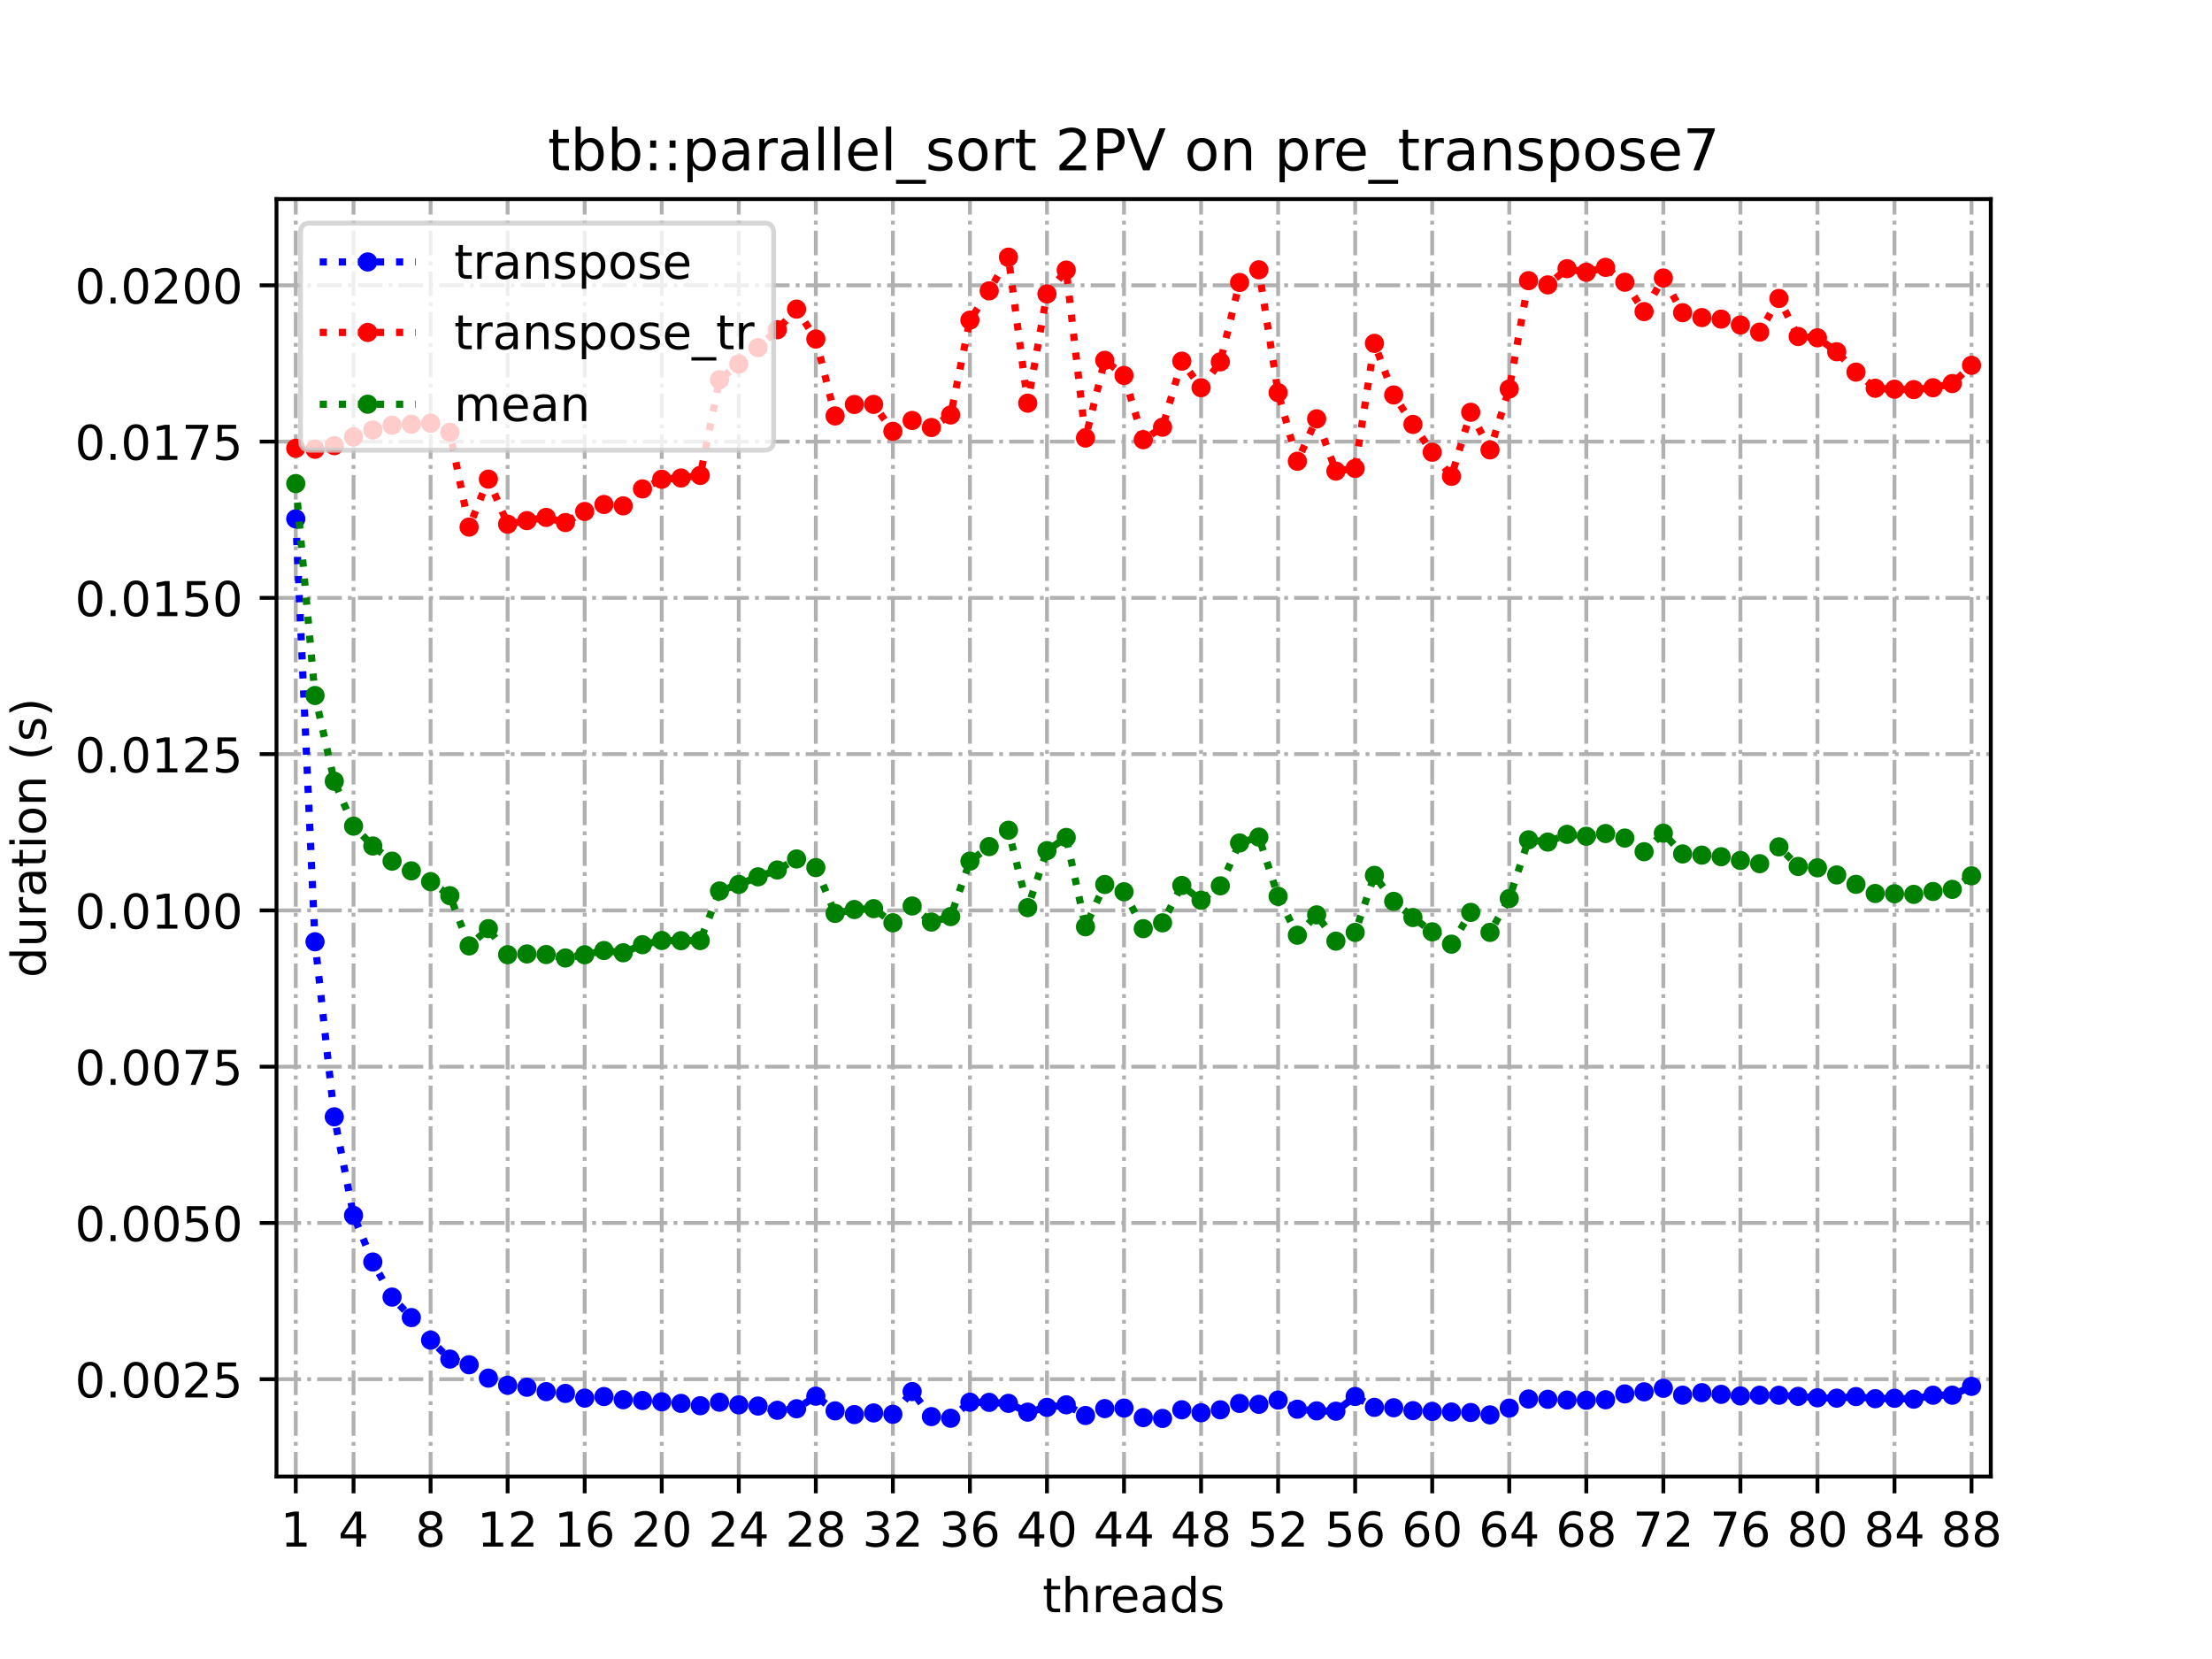 <?xml version="1.0" encoding="utf-8" standalone="no"?>
<!DOCTYPE svg PUBLIC "-//W3C//DTD SVG 1.1//EN"
  "http://www.w3.org/Graphics/SVG/1.1/DTD/svg11.dtd">
<!-- Created with matplotlib (https://matplotlib.org/) -->
<svg height="345.6pt" version="1.1" viewBox="0 0 460.8 345.6" width="460.8pt" xmlns="http://www.w3.org/2000/svg" xmlns:xlink="http://www.w3.org/1999/xlink">
 <defs>
  <style type="text/css">
*{stroke-linecap:butt;stroke-linejoin:round;}
  </style>
 </defs>
 <g id="figure_1">
  <g id="patch_1">
   <path d="M 0 345.6 
L 460.8 345.6 
L 460.8 0 
L 0 0 
z
" style="fill:#ffffff;"/>
  </g>
  <g id="axes_1">
   <g id="patch_2">
    <path d="M 57.6 307.584 
L 414.72 307.584 
L 414.72 41.472 
L 57.6 41.472 
z
" style="fill:#ffffff;"/>
   </g>
   <g id="matplotlib.axis_1">
    <g id="xtick_1">
     <g id="line2d_1">
      <path clip-path="url(#p56d7af9f9e)" d="M 61.613 307.584 
L 61.613 41.472 
" style="fill:none;stroke:#b0b0b0;stroke-dasharray:5.12,1.28,0.8,1.28;stroke-dashoffset:0;stroke-width:0.8;"/>
     </g>
     <g id="line2d_2">
      <defs>
       <path d="M 0 0 
L 0 3.5 
" id="mbf021aa30a" style="stroke:#000000;stroke-width:0.8;"/>
      </defs>
      <g>
       <use style="stroke:#000000;stroke-width:0.8;" x="61.613" xlink:href="#mbf021aa30a" y="307.584"/>
      </g>
     </g>
     <g id="text_1">
      <!-- 1 -->
      <defs>
       <path d="M 12.406 8.297 
L 28.516 8.297 
L 28.516 63.922 
L 10.984 60.406 
L 10.984 69.391 
L 28.422 72.906 
L 38.281 72.906 
L 38.281 8.297 
L 54.391 8.297 
L 54.391 0 
L 12.406 0 
z
" id="DejaVuSans-49"/>
      </defs>
      <g transform="translate(58.431 322.182)scale(0.1 -0.1)">
       <use xlink:href="#DejaVuSans-49"/>
      </g>
     </g>
    </g>
    <g id="xtick_2">
     <g id="line2d_3">
      <path clip-path="url(#p56d7af9f9e)" d="M 73.65 307.584 
L 73.65 41.472 
" style="fill:none;stroke:#b0b0b0;stroke-dasharray:5.12,1.28,0.8,1.28;stroke-dashoffset:0;stroke-width:0.8;"/>
     </g>
     <g id="line2d_4">
      <g>
       <use style="stroke:#000000;stroke-width:0.8;" x="73.65" xlink:href="#mbf021aa30a" y="307.584"/>
      </g>
     </g>
     <g id="text_2">
      <!-- 4 -->
      <defs>
       <path d="M 37.797 64.312 
L 12.891 25.391 
L 37.797 25.391 
z
M 35.203 72.906 
L 47.609 72.906 
L 47.609 25.391 
L 58.016 25.391 
L 58.016 17.188 
L 47.609 17.188 
L 47.609 0 
L 37.797 0 
L 37.797 17.188 
L 4.891 17.188 
L 4.891 26.703 
z
" id="DejaVuSans-52"/>
      </defs>
      <g transform="translate(70.469 322.182)scale(0.1 -0.1)">
       <use xlink:href="#DejaVuSans-52"/>
      </g>
     </g>
    </g>
    <g id="xtick_3">
     <g id="line2d_5">
      <path clip-path="url(#p56d7af9f9e)" d="M 89.701 307.584 
L 89.701 41.472 
" style="fill:none;stroke:#b0b0b0;stroke-dasharray:5.12,1.28,0.8,1.28;stroke-dashoffset:0;stroke-width:0.8;"/>
     </g>
     <g id="line2d_6">
      <g>
       <use style="stroke:#000000;stroke-width:0.8;" x="89.701" xlink:href="#mbf021aa30a" y="307.584"/>
      </g>
     </g>
     <g id="text_3">
      <!-- 8 -->
      <defs>
       <path d="M 31.781 34.625 
Q 24.75 34.625 20.719 30.859 
Q 16.703 27.094 16.703 20.516 
Q 16.703 13.922 20.719 10.156 
Q 24.75 6.391 31.781 6.391 
Q 38.812 6.391 42.859 10.172 
Q 46.922 13.969 46.922 20.516 
Q 46.922 27.094 42.891 30.859 
Q 38.875 34.625 31.781 34.625 
z
M 21.922 38.812 
Q 15.578 40.375 12.031 44.719 
Q 8.5 49.078 8.5 55.328 
Q 8.5 64.062 14.719 69.141 
Q 20.953 74.219 31.781 74.219 
Q 42.672 74.219 48.875 69.141 
Q 55.078 64.062 55.078 55.328 
Q 55.078 49.078 51.531 44.719 
Q 48 40.375 41.703 38.812 
Q 48.828 37.156 52.797 32.312 
Q 56.781 27.484 56.781 20.516 
Q 56.781 9.906 50.312 4.234 
Q 43.844 -1.422 31.781 -1.422 
Q 19.734 -1.422 13.25 4.234 
Q 6.781 9.906 6.781 20.516 
Q 6.781 27.484 10.781 32.312 
Q 14.797 37.156 21.922 38.812 
z
M 18.312 54.391 
Q 18.312 48.734 21.844 45.562 
Q 25.391 42.391 31.781 42.391 
Q 38.141 42.391 41.719 45.562 
Q 45.312 48.734 45.312 54.391 
Q 45.312 60.062 41.719 63.234 
Q 38.141 66.406 31.781 66.406 
Q 25.391 66.406 21.844 63.234 
Q 18.312 60.062 18.312 54.391 
z
" id="DejaVuSans-56"/>
      </defs>
      <g transform="translate(86.519 322.182)scale(0.1 -0.1)">
       <use xlink:href="#DejaVuSans-56"/>
      </g>
     </g>
    </g>
    <g id="xtick_4">
     <g id="line2d_7">
      <path clip-path="url(#p56d7af9f9e)" d="M 105.751 307.584 
L 105.751 41.472 
" style="fill:none;stroke:#b0b0b0;stroke-dasharray:5.12,1.28,0.8,1.28;stroke-dashoffset:0;stroke-width:0.8;"/>
     </g>
     <g id="line2d_8">
      <g>
       <use style="stroke:#000000;stroke-width:0.8;" x="105.751" xlink:href="#mbf021aa30a" y="307.584"/>
      </g>
     </g>
     <g id="text_4">
      <!-- 12 -->
      <defs>
       <path d="M 19.188 8.297 
L 53.609 8.297 
L 53.609 0 
L 7.328 0 
L 7.328 8.297 
Q 12.938 14.109 22.625 23.891 
Q 32.328 33.688 34.812 36.531 
Q 39.547 41.844 41.422 45.531 
Q 43.312 49.219 43.312 52.781 
Q 43.312 58.594 39.234 62.25 
Q 35.156 65.922 28.609 65.922 
Q 23.969 65.922 18.812 64.312 
Q 13.672 62.703 7.812 59.422 
L 7.812 69.391 
Q 13.766 71.781 18.938 73 
Q 24.125 74.219 28.422 74.219 
Q 39.75 74.219 46.484 68.547 
Q 53.219 62.891 53.219 53.422 
Q 53.219 48.922 51.531 44.891 
Q 49.859 40.875 45.406 35.406 
Q 44.188 33.984 37.641 27.219 
Q 31.109 20.453 19.188 8.297 
z
" id="DejaVuSans-50"/>
      </defs>
      <g transform="translate(99.389 322.182)scale(0.1 -0.1)">
       <use xlink:href="#DejaVuSans-49"/>
       <use x="63.623" xlink:href="#DejaVuSans-50"/>
      </g>
     </g>
    </g>
    <g id="xtick_5">
     <g id="line2d_9">
      <path clip-path="url(#p56d7af9f9e)" d="M 121.801 307.584 
L 121.801 41.472 
" style="fill:none;stroke:#b0b0b0;stroke-dasharray:5.12,1.28,0.8,1.28;stroke-dashoffset:0;stroke-width:0.8;"/>
     </g>
     <g id="line2d_10">
      <g>
       <use style="stroke:#000000;stroke-width:0.8;" x="121.801" xlink:href="#mbf021aa30a" y="307.584"/>
      </g>
     </g>
     <g id="text_5">
      <!-- 16 -->
      <defs>
       <path d="M 33.016 40.375 
Q 26.375 40.375 22.484 35.828 
Q 18.609 31.297 18.609 23.391 
Q 18.609 15.531 22.484 10.953 
Q 26.375 6.391 33.016 6.391 
Q 39.656 6.391 43.531 10.953 
Q 47.406 15.531 47.406 23.391 
Q 47.406 31.297 43.531 35.828 
Q 39.656 40.375 33.016 40.375 
z
M 52.594 71.297 
L 52.594 62.312 
Q 48.875 64.062 45.094 64.984 
Q 41.312 65.922 37.594 65.922 
Q 27.828 65.922 22.672 59.328 
Q 17.531 52.734 16.797 39.406 
Q 19.672 43.656 24.016 45.922 
Q 28.375 48.188 33.594 48.188 
Q 44.578 48.188 50.953 41.516 
Q 57.328 34.859 57.328 23.391 
Q 57.328 12.156 50.688 5.359 
Q 44.047 -1.422 33.016 -1.422 
Q 20.359 -1.422 13.672 8.266 
Q 6.984 17.969 6.984 36.375 
Q 6.984 53.656 15.188 63.938 
Q 23.391 74.219 37.203 74.219 
Q 40.922 74.219 44.703 73.484 
Q 48.484 72.75 52.594 71.297 
z
" id="DejaVuSans-54"/>
      </defs>
      <g transform="translate(115.439 322.182)scale(0.1 -0.1)">
       <use xlink:href="#DejaVuSans-49"/>
       <use x="63.623" xlink:href="#DejaVuSans-54"/>
      </g>
     </g>
    </g>
    <g id="xtick_6">
     <g id="line2d_11">
      <path clip-path="url(#p56d7af9f9e)" d="M 137.852 307.584 
L 137.852 41.472 
" style="fill:none;stroke:#b0b0b0;stroke-dasharray:5.12,1.28,0.8,1.28;stroke-dashoffset:0;stroke-width:0.8;"/>
     </g>
     <g id="line2d_12">
      <g>
       <use style="stroke:#000000;stroke-width:0.8;" x="137.852" xlink:href="#mbf021aa30a" y="307.584"/>
      </g>
     </g>
     <g id="text_6">
      <!-- 20 -->
      <defs>
       <path d="M 31.781 66.406 
Q 24.172 66.406 20.328 58.906 
Q 16.5 51.422 16.5 36.375 
Q 16.5 21.391 20.328 13.891 
Q 24.172 6.391 31.781 6.391 
Q 39.453 6.391 43.281 13.891 
Q 47.125 21.391 47.125 36.375 
Q 47.125 51.422 43.281 58.906 
Q 39.453 66.406 31.781 66.406 
z
M 31.781 74.219 
Q 44.047 74.219 50.516 64.516 
Q 56.984 54.828 56.984 36.375 
Q 56.984 17.969 50.516 8.266 
Q 44.047 -1.422 31.781 -1.422 
Q 19.531 -1.422 13.062 8.266 
Q 6.594 17.969 6.594 36.375 
Q 6.594 54.828 13.062 64.516 
Q 19.531 74.219 31.781 74.219 
z
" id="DejaVuSans-48"/>
      </defs>
      <g transform="translate(131.489 322.182)scale(0.1 -0.1)">
       <use xlink:href="#DejaVuSans-50"/>
       <use x="63.623" xlink:href="#DejaVuSans-48"/>
      </g>
     </g>
    </g>
    <g id="xtick_7">
     <g id="line2d_13">
      <path clip-path="url(#p56d7af9f9e)" d="M 153.902 307.584 
L 153.902 41.472 
" style="fill:none;stroke:#b0b0b0;stroke-dasharray:5.12,1.28,0.8,1.28;stroke-dashoffset:0;stroke-width:0.8;"/>
     </g>
     <g id="line2d_14">
      <g>
       <use style="stroke:#000000;stroke-width:0.8;" x="153.902" xlink:href="#mbf021aa30a" y="307.584"/>
      </g>
     </g>
     <g id="text_7">
      <!-- 24 -->
      <g transform="translate(147.54 322.182)scale(0.1 -0.1)">
       <use xlink:href="#DejaVuSans-50"/>
       <use x="63.623" xlink:href="#DejaVuSans-52"/>
      </g>
     </g>
    </g>
    <g id="xtick_8">
     <g id="line2d_15">
      <path clip-path="url(#p56d7af9f9e)" d="M 169.952 307.584 
L 169.952 41.472 
" style="fill:none;stroke:#b0b0b0;stroke-dasharray:5.12,1.28,0.8,1.28;stroke-dashoffset:0;stroke-width:0.8;"/>
     </g>
     <g id="line2d_16">
      <g>
       <use style="stroke:#000000;stroke-width:0.8;" x="169.952" xlink:href="#mbf021aa30a" y="307.584"/>
      </g>
     </g>
     <g id="text_8">
      <!-- 28 -->
      <g transform="translate(163.59 322.182)scale(0.1 -0.1)">
       <use xlink:href="#DejaVuSans-50"/>
       <use x="63.623" xlink:href="#DejaVuSans-56"/>
      </g>
     </g>
    </g>
    <g id="xtick_9">
     <g id="line2d_17">
      <path clip-path="url(#p56d7af9f9e)" d="M 186.003 307.584 
L 186.003 41.472 
" style="fill:none;stroke:#b0b0b0;stroke-dasharray:5.12,1.28,0.8,1.28;stroke-dashoffset:0;stroke-width:0.8;"/>
     </g>
     <g id="line2d_18">
      <g>
       <use style="stroke:#000000;stroke-width:0.8;" x="186.003" xlink:href="#mbf021aa30a" y="307.584"/>
      </g>
     </g>
     <g id="text_9">
      <!-- 32 -->
      <defs>
       <path d="M 40.578 39.312 
Q 47.656 37.797 51.625 33 
Q 55.609 28.219 55.609 21.188 
Q 55.609 10.406 48.188 4.484 
Q 40.766 -1.422 27.094 -1.422 
Q 22.516 -1.422 17.656 -0.516 
Q 12.797 0.391 7.625 2.203 
L 7.625 11.719 
Q 11.719 9.328 16.594 8.109 
Q 21.484 6.891 26.812 6.891 
Q 36.078 6.891 40.938 10.547 
Q 45.797 14.203 45.797 21.188 
Q 45.797 27.641 41.281 31.266 
Q 36.766 34.906 28.719 34.906 
L 20.219 34.906 
L 20.219 43.016 
L 29.109 43.016 
Q 36.375 43.016 40.234 45.922 
Q 44.094 48.828 44.094 54.297 
Q 44.094 59.906 40.109 62.906 
Q 36.141 65.922 28.719 65.922 
Q 24.656 65.922 20.016 65.031 
Q 15.375 64.156 9.812 62.312 
L 9.812 71.094 
Q 15.438 72.656 20.344 73.438 
Q 25.25 74.219 29.594 74.219 
Q 40.828 74.219 47.359 69.109 
Q 53.906 64.016 53.906 55.328 
Q 53.906 49.266 50.438 45.094 
Q 46.969 40.922 40.578 39.312 
z
" id="DejaVuSans-51"/>
      </defs>
      <g transform="translate(179.64 322.182)scale(0.1 -0.1)">
       <use xlink:href="#DejaVuSans-51"/>
       <use x="63.623" xlink:href="#DejaVuSans-50"/>
      </g>
     </g>
    </g>
    <g id="xtick_10">
     <g id="line2d_19">
      <path clip-path="url(#p56d7af9f9e)" d="M 202.053 307.584 
L 202.053 41.472 
" style="fill:none;stroke:#b0b0b0;stroke-dasharray:5.12,1.28,0.8,1.28;stroke-dashoffset:0;stroke-width:0.8;"/>
     </g>
     <g id="line2d_20">
      <g>
       <use style="stroke:#000000;stroke-width:0.8;" x="202.053" xlink:href="#mbf021aa30a" y="307.584"/>
      </g>
     </g>
     <g id="text_10">
      <!-- 36 -->
      <g transform="translate(195.691 322.182)scale(0.1 -0.1)">
       <use xlink:href="#DejaVuSans-51"/>
       <use x="63.623" xlink:href="#DejaVuSans-54"/>
      </g>
     </g>
    </g>
    <g id="xtick_11">
     <g id="line2d_21">
      <path clip-path="url(#p56d7af9f9e)" d="M 218.103 307.584 
L 218.103 41.472 
" style="fill:none;stroke:#b0b0b0;stroke-dasharray:5.12,1.28,0.8,1.28;stroke-dashoffset:0;stroke-width:0.8;"/>
     </g>
     <g id="line2d_22">
      <g>
       <use style="stroke:#000000;stroke-width:0.8;" x="218.103" xlink:href="#mbf021aa30a" y="307.584"/>
      </g>
     </g>
     <g id="text_11">
      <!-- 40 -->
      <g transform="translate(211.741 322.182)scale(0.1 -0.1)">
       <use xlink:href="#DejaVuSans-52"/>
       <use x="63.623" xlink:href="#DejaVuSans-48"/>
      </g>
     </g>
    </g>
    <g id="xtick_12">
     <g id="line2d_23">
      <path clip-path="url(#p56d7af9f9e)" d="M 234.154 307.584 
L 234.154 41.472 
" style="fill:none;stroke:#b0b0b0;stroke-dasharray:5.12,1.28,0.8,1.28;stroke-dashoffset:0;stroke-width:0.8;"/>
     </g>
     <g id="line2d_24">
      <g>
       <use style="stroke:#000000;stroke-width:0.8;" x="234.154" xlink:href="#mbf021aa30a" y="307.584"/>
      </g>
     </g>
     <g id="text_12">
      <!-- 44 -->
      <g transform="translate(227.791 322.182)scale(0.1 -0.1)">
       <use xlink:href="#DejaVuSans-52"/>
       <use x="63.623" xlink:href="#DejaVuSans-52"/>
      </g>
     </g>
    </g>
    <g id="xtick_13">
     <g id="line2d_25">
      <path clip-path="url(#p56d7af9f9e)" d="M 250.204 307.584 
L 250.204 41.472 
" style="fill:none;stroke:#b0b0b0;stroke-dasharray:5.12,1.28,0.8,1.28;stroke-dashoffset:0;stroke-width:0.8;"/>
     </g>
     <g id="line2d_26">
      <g>
       <use style="stroke:#000000;stroke-width:0.8;" x="250.204" xlink:href="#mbf021aa30a" y="307.584"/>
      </g>
     </g>
     <g id="text_13">
      <!-- 48 -->
      <g transform="translate(243.842 322.182)scale(0.1 -0.1)">
       <use xlink:href="#DejaVuSans-52"/>
       <use x="63.623" xlink:href="#DejaVuSans-56"/>
      </g>
     </g>
    </g>
    <g id="xtick_14">
     <g id="line2d_27">
      <path clip-path="url(#p56d7af9f9e)" d="M 266.254 307.584 
L 266.254 41.472 
" style="fill:none;stroke:#b0b0b0;stroke-dasharray:5.12,1.28,0.8,1.28;stroke-dashoffset:0;stroke-width:0.8;"/>
     </g>
     <g id="line2d_28">
      <g>
       <use style="stroke:#000000;stroke-width:0.8;" x="266.254" xlink:href="#mbf021aa30a" y="307.584"/>
      </g>
     </g>
     <g id="text_14">
      <!-- 52 -->
      <defs>
       <path d="M 10.797 72.906 
L 49.516 72.906 
L 49.516 64.594 
L 19.828 64.594 
L 19.828 46.734 
Q 21.969 47.469 24.109 47.828 
Q 26.266 48.188 28.422 48.188 
Q 40.625 48.188 47.75 41.5 
Q 54.891 34.812 54.891 23.391 
Q 54.891 11.625 47.562 5.094 
Q 40.234 -1.422 26.906 -1.422 
Q 22.312 -1.422 17.547 -0.641 
Q 12.797 0.141 7.719 1.703 
L 7.719 11.625 
Q 12.109 9.234 16.797 8.062 
Q 21.484 6.891 26.703 6.891 
Q 35.156 6.891 40.078 11.328 
Q 45.016 15.766 45.016 23.391 
Q 45.016 31 40.078 35.438 
Q 35.156 39.891 26.703 39.891 
Q 22.75 39.891 18.812 39.016 
Q 14.891 38.141 10.797 36.281 
z
" id="DejaVuSans-53"/>
      </defs>
      <g transform="translate(259.892 322.182)scale(0.1 -0.1)">
       <use xlink:href="#DejaVuSans-53"/>
       <use x="63.623" xlink:href="#DejaVuSans-50"/>
      </g>
     </g>
    </g>
    <g id="xtick_15">
     <g id="line2d_29">
      <path clip-path="url(#p56d7af9f9e)" d="M 282.305 307.584 
L 282.305 41.472 
" style="fill:none;stroke:#b0b0b0;stroke-dasharray:5.12,1.28,0.8,1.28;stroke-dashoffset:0;stroke-width:0.8;"/>
     </g>
     <g id="line2d_30">
      <g>
       <use style="stroke:#000000;stroke-width:0.8;" x="282.305" xlink:href="#mbf021aa30a" y="307.584"/>
      </g>
     </g>
     <g id="text_15">
      <!-- 56 -->
      <g transform="translate(275.942 322.182)scale(0.1 -0.1)">
       <use xlink:href="#DejaVuSans-53"/>
       <use x="63.623" xlink:href="#DejaVuSans-54"/>
      </g>
     </g>
    </g>
    <g id="xtick_16">
     <g id="line2d_31">
      <path clip-path="url(#p56d7af9f9e)" d="M 298.355 307.584 
L 298.355 41.472 
" style="fill:none;stroke:#b0b0b0;stroke-dasharray:5.12,1.28,0.8,1.28;stroke-dashoffset:0;stroke-width:0.8;"/>
     </g>
     <g id="line2d_32">
      <g>
       <use style="stroke:#000000;stroke-width:0.8;" x="298.355" xlink:href="#mbf021aa30a" y="307.584"/>
      </g>
     </g>
     <g id="text_16">
      <!-- 60 -->
      <g transform="translate(291.993 322.182)scale(0.1 -0.1)">
       <use xlink:href="#DejaVuSans-54"/>
       <use x="63.623" xlink:href="#DejaVuSans-48"/>
      </g>
     </g>
    </g>
    <g id="xtick_17">
     <g id="line2d_33">
      <path clip-path="url(#p56d7af9f9e)" d="M 314.405 307.584 
L 314.405 41.472 
" style="fill:none;stroke:#b0b0b0;stroke-dasharray:5.12,1.28,0.8,1.28;stroke-dashoffset:0;stroke-width:0.8;"/>
     </g>
     <g id="line2d_34">
      <g>
       <use style="stroke:#000000;stroke-width:0.8;" x="314.405" xlink:href="#mbf021aa30a" y="307.584"/>
      </g>
     </g>
     <g id="text_17">
      <!-- 64 -->
      <g transform="translate(308.043 322.182)scale(0.1 -0.1)">
       <use xlink:href="#DejaVuSans-54"/>
       <use x="63.623" xlink:href="#DejaVuSans-52"/>
      </g>
     </g>
    </g>
    <g id="xtick_18">
     <g id="line2d_35">
      <path clip-path="url(#p56d7af9f9e)" d="M 330.456 307.584 
L 330.456 41.472 
" style="fill:none;stroke:#b0b0b0;stroke-dasharray:5.12,1.28,0.8,1.28;stroke-dashoffset:0;stroke-width:0.8;"/>
     </g>
     <g id="line2d_36">
      <g>
       <use style="stroke:#000000;stroke-width:0.8;" x="330.456" xlink:href="#mbf021aa30a" y="307.584"/>
      </g>
     </g>
     <g id="text_18">
      <!-- 68 -->
      <g transform="translate(324.093 322.182)scale(0.1 -0.1)">
       <use xlink:href="#DejaVuSans-54"/>
       <use x="63.623" xlink:href="#DejaVuSans-56"/>
      </g>
     </g>
    </g>
    <g id="xtick_19">
     <g id="line2d_37">
      <path clip-path="url(#p56d7af9f9e)" d="M 346.506 307.584 
L 346.506 41.472 
" style="fill:none;stroke:#b0b0b0;stroke-dasharray:5.12,1.28,0.8,1.28;stroke-dashoffset:0;stroke-width:0.8;"/>
     </g>
     <g id="line2d_38">
      <g>
       <use style="stroke:#000000;stroke-width:0.8;" x="346.506" xlink:href="#mbf021aa30a" y="307.584"/>
      </g>
     </g>
     <g id="text_19">
      <!-- 72 -->
      <defs>
       <path d="M 8.203 72.906 
L 55.078 72.906 
L 55.078 68.703 
L 28.609 0 
L 18.312 0 
L 43.219 64.594 
L 8.203 64.594 
z
" id="DejaVuSans-55"/>
      </defs>
      <g transform="translate(340.144 322.182)scale(0.1 -0.1)">
       <use xlink:href="#DejaVuSans-55"/>
       <use x="63.623" xlink:href="#DejaVuSans-50"/>
      </g>
     </g>
    </g>
    <g id="xtick_20">
     <g id="line2d_39">
      <path clip-path="url(#p56d7af9f9e)" d="M 362.556 307.584 
L 362.556 41.472 
" style="fill:none;stroke:#b0b0b0;stroke-dasharray:5.12,1.28,0.8,1.28;stroke-dashoffset:0;stroke-width:0.8;"/>
     </g>
     <g id="line2d_40">
      <g>
       <use style="stroke:#000000;stroke-width:0.8;" x="362.556" xlink:href="#mbf021aa30a" y="307.584"/>
      </g>
     </g>
     <g id="text_20">
      <!-- 76 -->
      <g transform="translate(356.194 322.182)scale(0.1 -0.1)">
       <use xlink:href="#DejaVuSans-55"/>
       <use x="63.623" xlink:href="#DejaVuSans-54"/>
      </g>
     </g>
    </g>
    <g id="xtick_21">
     <g id="line2d_41">
      <path clip-path="url(#p56d7af9f9e)" d="M 378.607 307.584 
L 378.607 41.472 
" style="fill:none;stroke:#b0b0b0;stroke-dasharray:5.12,1.28,0.8,1.28;stroke-dashoffset:0;stroke-width:0.8;"/>
     </g>
     <g id="line2d_42">
      <g>
       <use style="stroke:#000000;stroke-width:0.8;" x="378.607" xlink:href="#mbf021aa30a" y="307.584"/>
      </g>
     </g>
     <g id="text_21">
      <!-- 80 -->
      <g transform="translate(372.244 322.182)scale(0.1 -0.1)">
       <use xlink:href="#DejaVuSans-56"/>
       <use x="63.623" xlink:href="#DejaVuSans-48"/>
      </g>
     </g>
    </g>
    <g id="xtick_22">
     <g id="line2d_43">
      <path clip-path="url(#p56d7af9f9e)" d="M 394.657 307.584 
L 394.657 41.472 
" style="fill:none;stroke:#b0b0b0;stroke-dasharray:5.12,1.28,0.8,1.28;stroke-dashoffset:0;stroke-width:0.8;"/>
     </g>
     <g id="line2d_44">
      <g>
       <use style="stroke:#000000;stroke-width:0.8;" x="394.657" xlink:href="#mbf021aa30a" y="307.584"/>
      </g>
     </g>
     <g id="text_22">
      <!-- 84 -->
      <g transform="translate(388.295 322.182)scale(0.1 -0.1)">
       <use xlink:href="#DejaVuSans-56"/>
       <use x="63.623" xlink:href="#DejaVuSans-52"/>
      </g>
     </g>
    </g>
    <g id="xtick_23">
     <g id="line2d_45">
      <path clip-path="url(#p56d7af9f9e)" d="M 410.707 307.584 
L 410.707 41.472 
" style="fill:none;stroke:#b0b0b0;stroke-dasharray:5.12,1.28,0.8,1.28;stroke-dashoffset:0;stroke-width:0.8;"/>
     </g>
     <g id="line2d_46">
      <g>
       <use style="stroke:#000000;stroke-width:0.8;" x="410.707" xlink:href="#mbf021aa30a" y="307.584"/>
      </g>
     </g>
     <g id="text_23">
      <!-- 88 -->
      <g transform="translate(404.345 322.182)scale(0.1 -0.1)">
       <use xlink:href="#DejaVuSans-56"/>
       <use x="63.623" xlink:href="#DejaVuSans-56"/>
      </g>
     </g>
    </g>
    <g id="text_24">
     <!-- threads -->
     <defs>
      <path d="M 18.312 70.219 
L 18.312 54.688 
L 36.812 54.688 
L 36.812 47.703 
L 18.312 47.703 
L 18.312 18.016 
Q 18.312 11.328 20.141 9.422 
Q 21.969 7.516 27.594 7.516 
L 36.812 7.516 
L 36.812 0 
L 27.594 0 
Q 17.188 0 13.234 3.875 
Q 9.281 7.766 9.281 18.016 
L 9.281 47.703 
L 2.688 47.703 
L 2.688 54.688 
L 9.281 54.688 
L 9.281 70.219 
z
" id="DejaVuSans-116"/>
      <path d="M 54.891 33.016 
L 54.891 0 
L 45.906 0 
L 45.906 32.719 
Q 45.906 40.484 42.875 44.328 
Q 39.844 48.188 33.797 48.188 
Q 26.516 48.188 22.312 43.547 
Q 18.109 38.922 18.109 30.906 
L 18.109 0 
L 9.078 0 
L 9.078 75.984 
L 18.109 75.984 
L 18.109 46.188 
Q 21.344 51.125 25.703 53.562 
Q 30.078 56 35.797 56 
Q 45.219 56 50.047 50.172 
Q 54.891 44.344 54.891 33.016 
z
" id="DejaVuSans-104"/>
      <path d="M 41.109 46.297 
Q 39.594 47.172 37.812 47.578 
Q 36.031 48 33.891 48 
Q 26.266 48 22.188 43.047 
Q 18.109 38.094 18.109 28.812 
L 18.109 0 
L 9.078 0 
L 9.078 54.688 
L 18.109 54.688 
L 18.109 46.188 
Q 20.953 51.172 25.484 53.578 
Q 30.031 56 36.531 56 
Q 37.453 56 38.578 55.875 
Q 39.703 55.766 41.062 55.516 
z
" id="DejaVuSans-114"/>
      <path d="M 56.203 29.594 
L 56.203 25.203 
L 14.891 25.203 
Q 15.484 15.922 20.484 11.062 
Q 25.484 6.203 34.422 6.203 
Q 39.594 6.203 44.453 7.469 
Q 49.312 8.734 54.109 11.281 
L 54.109 2.781 
Q 49.266 0.734 44.188 -0.344 
Q 39.109 -1.422 33.891 -1.422 
Q 20.797 -1.422 13.156 6.188 
Q 5.516 13.812 5.516 26.812 
Q 5.516 40.234 12.766 48.109 
Q 20.016 56 32.328 56 
Q 43.359 56 49.781 48.891 
Q 56.203 41.797 56.203 29.594 
z
M 47.219 32.234 
Q 47.125 39.594 43.094 43.984 
Q 39.062 48.391 32.422 48.391 
Q 24.906 48.391 20.391 44.141 
Q 15.875 39.891 15.188 32.172 
z
" id="DejaVuSans-101"/>
      <path d="M 34.281 27.484 
Q 23.391 27.484 19.188 25 
Q 14.984 22.516 14.984 16.5 
Q 14.984 11.719 18.141 8.906 
Q 21.297 6.109 26.703 6.109 
Q 34.188 6.109 38.703 11.406 
Q 43.219 16.703 43.219 25.484 
L 43.219 27.484 
z
M 52.203 31.203 
L 52.203 0 
L 43.219 0 
L 43.219 8.297 
Q 40.141 3.328 35.547 0.953 
Q 30.953 -1.422 24.312 -1.422 
Q 15.922 -1.422 10.953 3.297 
Q 6 8.016 6 15.922 
Q 6 25.141 12.172 29.828 
Q 18.359 34.516 30.609 34.516 
L 43.219 34.516 
L 43.219 35.406 
Q 43.219 41.609 39.141 45 
Q 35.062 48.391 27.688 48.391 
Q 23 48.391 18.547 47.266 
Q 14.109 46.141 10.016 43.891 
L 10.016 52.203 
Q 14.938 54.109 19.578 55.047 
Q 24.219 56 28.609 56 
Q 40.484 56 46.344 49.844 
Q 52.203 43.703 52.203 31.203 
z
" id="DejaVuSans-97"/>
      <path d="M 45.406 46.391 
L 45.406 75.984 
L 54.391 75.984 
L 54.391 0 
L 45.406 0 
L 45.406 8.203 
Q 42.578 3.328 38.25 0.953 
Q 33.938 -1.422 27.875 -1.422 
Q 17.969 -1.422 11.734 6.484 
Q 5.516 14.406 5.516 27.297 
Q 5.516 40.188 11.734 48.094 
Q 17.969 56 27.875 56 
Q 33.938 56 38.25 53.625 
Q 42.578 51.266 45.406 46.391 
z
M 14.797 27.297 
Q 14.797 17.391 18.875 11.75 
Q 22.953 6.109 30.078 6.109 
Q 37.203 6.109 41.297 11.75 
Q 45.406 17.391 45.406 27.297 
Q 45.406 37.203 41.297 42.844 
Q 37.203 48.484 30.078 48.484 
Q 22.953 48.484 18.875 42.844 
Q 14.797 37.203 14.797 27.297 
z
" id="DejaVuSans-100"/>
      <path d="M 44.281 53.078 
L 44.281 44.578 
Q 40.484 46.531 36.375 47.5 
Q 32.281 48.484 27.875 48.484 
Q 21.188 48.484 17.844 46.438 
Q 14.5 44.391 14.5 40.281 
Q 14.5 37.156 16.891 35.375 
Q 19.281 33.594 26.516 31.984 
L 29.594 31.297 
Q 39.156 29.25 43.188 25.516 
Q 47.219 21.781 47.219 15.094 
Q 47.219 7.469 41.188 3.016 
Q 35.156 -1.422 24.609 -1.422 
Q 20.219 -1.422 15.453 -0.562 
Q 10.688 0.297 5.422 2 
L 5.422 11.281 
Q 10.406 8.688 15.234 7.391 
Q 20.062 6.109 24.812 6.109 
Q 31.156 6.109 34.562 8.281 
Q 37.984 10.453 37.984 14.406 
Q 37.984 18.062 35.516 20.016 
Q 33.062 21.969 24.703 23.781 
L 21.578 24.516 
Q 13.234 26.266 9.516 29.906 
Q 5.812 33.547 5.812 39.891 
Q 5.812 47.609 11.281 51.797 
Q 16.75 56 26.812 56 
Q 31.781 56 36.172 55.266 
Q 40.578 54.547 44.281 53.078 
z
" id="DejaVuSans-115"/>
     </defs>
     <g transform="translate(217.169 335.861)scale(0.1 -0.1)">
      <use xlink:href="#DejaVuSans-116"/>
      <use x="39.209" xlink:href="#DejaVuSans-104"/>
      <use x="102.588" xlink:href="#DejaVuSans-114"/>
      <use x="141.451" xlink:href="#DejaVuSans-101"/>
      <use x="202.975" xlink:href="#DejaVuSans-97"/>
      <use x="264.254" xlink:href="#DejaVuSans-100"/>
      <use x="327.73" xlink:href="#DejaVuSans-115"/>
     </g>
    </g>
   </g>
   <g id="matplotlib.axis_2">
    <g id="ytick_1">
     <g id="line2d_47">
      <path clip-path="url(#p56d7af9f9e)" d="M 57.6 287.314 
L 414.72 287.314 
" style="fill:none;stroke:#b0b0b0;stroke-dasharray:5.12,1.28,0.8,1.28;stroke-dashoffset:0;stroke-width:0.8;"/>
     </g>
     <g id="line2d_48">
      <defs>
       <path d="M 0 0 
L -3.5 0 
" id="me49cd61212" style="stroke:#000000;stroke-width:0.8;"/>
      </defs>
      <g>
       <use style="stroke:#000000;stroke-width:0.8;" x="57.6" xlink:href="#me49cd61212" y="287.314"/>
      </g>
     </g>
     <g id="text_25">
      <!-- 0.0025 -->
      <defs>
       <path d="M 10.688 12.406 
L 21 12.406 
L 21 0 
L 10.688 0 
z
" id="DejaVuSans-46"/>
      </defs>
      <g transform="translate(15.609 291.113)scale(0.1 -0.1)">
       <use xlink:href="#DejaVuSans-48"/>
       <use x="63.623" xlink:href="#DejaVuSans-46"/>
       <use x="95.41" xlink:href="#DejaVuSans-48"/>
       <use x="159.033" xlink:href="#DejaVuSans-48"/>
       <use x="222.656" xlink:href="#DejaVuSans-50"/>
       <use x="286.279" xlink:href="#DejaVuSans-53"/>
      </g>
     </g>
    </g>
    <g id="ytick_2">
     <g id="line2d_49">
      <path clip-path="url(#p56d7af9f9e)" d="M 57.6 254.76 
L 414.72 254.76 
" style="fill:none;stroke:#b0b0b0;stroke-dasharray:5.12,1.28,0.8,1.28;stroke-dashoffset:0;stroke-width:0.8;"/>
     </g>
     <g id="line2d_50">
      <g>
       <use style="stroke:#000000;stroke-width:0.8;" x="57.6" xlink:href="#me49cd61212" y="254.76"/>
      </g>
     </g>
     <g id="text_26">
      <!-- 0.0050 -->
      <g transform="translate(15.609 258.559)scale(0.1 -0.1)">
       <use xlink:href="#DejaVuSans-48"/>
       <use x="63.623" xlink:href="#DejaVuSans-46"/>
       <use x="95.41" xlink:href="#DejaVuSans-48"/>
       <use x="159.033" xlink:href="#DejaVuSans-48"/>
       <use x="222.656" xlink:href="#DejaVuSans-53"/>
       <use x="286.279" xlink:href="#DejaVuSans-48"/>
      </g>
     </g>
    </g>
    <g id="ytick_3">
     <g id="line2d_51">
      <path clip-path="url(#p56d7af9f9e)" d="M 57.6 222.206 
L 414.72 222.206 
" style="fill:none;stroke:#b0b0b0;stroke-dasharray:5.12,1.28,0.8,1.28;stroke-dashoffset:0;stroke-width:0.8;"/>
     </g>
     <g id="line2d_52">
      <g>
       <use style="stroke:#000000;stroke-width:0.8;" x="57.6" xlink:href="#me49cd61212" y="222.206"/>
      </g>
     </g>
     <g id="text_27">
      <!-- 0.0075 -->
      <g transform="translate(15.609 226.005)scale(0.1 -0.1)">
       <use xlink:href="#DejaVuSans-48"/>
       <use x="63.623" xlink:href="#DejaVuSans-46"/>
       <use x="95.41" xlink:href="#DejaVuSans-48"/>
       <use x="159.033" xlink:href="#DejaVuSans-48"/>
       <use x="222.656" xlink:href="#DejaVuSans-55"/>
       <use x="286.279" xlink:href="#DejaVuSans-53"/>
      </g>
     </g>
    </g>
    <g id="ytick_4">
     <g id="line2d_53">
      <path clip-path="url(#p56d7af9f9e)" d="M 57.6 189.652 
L 414.72 189.652 
" style="fill:none;stroke:#b0b0b0;stroke-dasharray:5.12,1.28,0.8,1.28;stroke-dashoffset:0;stroke-width:0.8;"/>
     </g>
     <g id="line2d_54">
      <g>
       <use style="stroke:#000000;stroke-width:0.8;" x="57.6" xlink:href="#me49cd61212" y="189.652"/>
      </g>
     </g>
     <g id="text_28">
      <!-- 0.0100 -->
      <g transform="translate(15.609 193.452)scale(0.1 -0.1)">
       <use xlink:href="#DejaVuSans-48"/>
       <use x="63.623" xlink:href="#DejaVuSans-46"/>
       <use x="95.41" xlink:href="#DejaVuSans-48"/>
       <use x="159.033" xlink:href="#DejaVuSans-49"/>
       <use x="222.656" xlink:href="#DejaVuSans-48"/>
       <use x="286.279" xlink:href="#DejaVuSans-48"/>
      </g>
     </g>
    </g>
    <g id="ytick_5">
     <g id="line2d_55">
      <path clip-path="url(#p56d7af9f9e)" d="M 57.6 157.098 
L 414.72 157.098 
" style="fill:none;stroke:#b0b0b0;stroke-dasharray:5.12,1.28,0.8,1.28;stroke-dashoffset:0;stroke-width:0.8;"/>
     </g>
     <g id="line2d_56">
      <g>
       <use style="stroke:#000000;stroke-width:0.8;" x="57.6" xlink:href="#me49cd61212" y="157.098"/>
      </g>
     </g>
     <g id="text_29">
      <!-- 0.0125 -->
      <g transform="translate(15.609 160.898)scale(0.1 -0.1)">
       <use xlink:href="#DejaVuSans-48"/>
       <use x="63.623" xlink:href="#DejaVuSans-46"/>
       <use x="95.41" xlink:href="#DejaVuSans-48"/>
       <use x="159.033" xlink:href="#DejaVuSans-49"/>
       <use x="222.656" xlink:href="#DejaVuSans-50"/>
       <use x="286.279" xlink:href="#DejaVuSans-53"/>
      </g>
     </g>
    </g>
    <g id="ytick_6">
     <g id="line2d_57">
      <path clip-path="url(#p56d7af9f9e)" d="M 57.6 124.545 
L 414.72 124.545 
" style="fill:none;stroke:#b0b0b0;stroke-dasharray:5.12,1.28,0.8,1.28;stroke-dashoffset:0;stroke-width:0.8;"/>
     </g>
     <g id="line2d_58">
      <g>
       <use style="stroke:#000000;stroke-width:0.8;" x="57.6" xlink:href="#me49cd61212" y="124.545"/>
      </g>
     </g>
     <g id="text_30">
      <!-- 0.0150 -->
      <g transform="translate(15.609 128.344)scale(0.1 -0.1)">
       <use xlink:href="#DejaVuSans-48"/>
       <use x="63.623" xlink:href="#DejaVuSans-46"/>
       <use x="95.41" xlink:href="#DejaVuSans-48"/>
       <use x="159.033" xlink:href="#DejaVuSans-49"/>
       <use x="222.656" xlink:href="#DejaVuSans-53"/>
       <use x="286.279" xlink:href="#DejaVuSans-48"/>
      </g>
     </g>
    </g>
    <g id="ytick_7">
     <g id="line2d_59">
      <path clip-path="url(#p56d7af9f9e)" d="M 57.6 91.991 
L 414.72 91.991 
" style="fill:none;stroke:#b0b0b0;stroke-dasharray:5.12,1.28,0.8,1.28;stroke-dashoffset:0;stroke-width:0.8;"/>
     </g>
     <g id="line2d_60">
      <g>
       <use style="stroke:#000000;stroke-width:0.8;" x="57.6" xlink:href="#me49cd61212" y="91.991"/>
      </g>
     </g>
     <g id="text_31">
      <!-- 0.0175 -->
      <g transform="translate(15.609 95.79)scale(0.1 -0.1)">
       <use xlink:href="#DejaVuSans-48"/>
       <use x="63.623" xlink:href="#DejaVuSans-46"/>
       <use x="95.41" xlink:href="#DejaVuSans-48"/>
       <use x="159.033" xlink:href="#DejaVuSans-49"/>
       <use x="222.656" xlink:href="#DejaVuSans-55"/>
       <use x="286.279" xlink:href="#DejaVuSans-53"/>
      </g>
     </g>
    </g>
    <g id="ytick_8">
     <g id="line2d_61">
      <path clip-path="url(#p56d7af9f9e)" d="M 57.6 59.437 
L 414.72 59.437 
" style="fill:none;stroke:#b0b0b0;stroke-dasharray:5.12,1.28,0.8,1.28;stroke-dashoffset:0;stroke-width:0.8;"/>
     </g>
     <g id="line2d_62">
      <g>
       <use style="stroke:#000000;stroke-width:0.8;" x="57.6" xlink:href="#me49cd61212" y="59.437"/>
      </g>
     </g>
     <g id="text_32">
      <!-- 0.0200 -->
      <g transform="translate(15.609 63.236)scale(0.1 -0.1)">
       <use xlink:href="#DejaVuSans-48"/>
       <use x="63.623" xlink:href="#DejaVuSans-46"/>
       <use x="95.41" xlink:href="#DejaVuSans-48"/>
       <use x="159.033" xlink:href="#DejaVuSans-50"/>
       <use x="222.656" xlink:href="#DejaVuSans-48"/>
       <use x="286.279" xlink:href="#DejaVuSans-48"/>
      </g>
     </g>
    </g>
    <g id="text_33">
     <!-- duration (s) -->
     <defs>
      <path d="M 8.5 21.578 
L 8.5 54.688 
L 17.484 54.688 
L 17.484 21.922 
Q 17.484 14.156 20.5 10.266 
Q 23.531 6.391 29.594 6.391 
Q 36.859 6.391 41.078 11.031 
Q 45.312 15.672 45.312 23.688 
L 45.312 54.688 
L 54.297 54.688 
L 54.297 0 
L 45.312 0 
L 45.312 8.406 
Q 42.047 3.422 37.719 1 
Q 33.406 -1.422 27.688 -1.422 
Q 18.266 -1.422 13.375 4.438 
Q 8.5 10.297 8.5 21.578 
z
M 31.109 56 
z
" id="DejaVuSans-117"/>
      <path d="M 9.422 54.688 
L 18.406 54.688 
L 18.406 0 
L 9.422 0 
z
M 9.422 75.984 
L 18.406 75.984 
L 18.406 64.594 
L 9.422 64.594 
z
" id="DejaVuSans-105"/>
      <path d="M 30.609 48.391 
Q 23.391 48.391 19.188 42.75 
Q 14.984 37.109 14.984 27.297 
Q 14.984 17.484 19.156 11.844 
Q 23.344 6.203 30.609 6.203 
Q 37.797 6.203 41.984 11.859 
Q 46.188 17.531 46.188 27.297 
Q 46.188 37.016 41.984 42.703 
Q 37.797 48.391 30.609 48.391 
z
M 30.609 56 
Q 42.328 56 49.016 48.375 
Q 55.719 40.766 55.719 27.297 
Q 55.719 13.875 49.016 6.219 
Q 42.328 -1.422 30.609 -1.422 
Q 18.844 -1.422 12.172 6.219 
Q 5.516 13.875 5.516 27.297 
Q 5.516 40.766 12.172 48.375 
Q 18.844 56 30.609 56 
z
" id="DejaVuSans-111"/>
      <path d="M 54.891 33.016 
L 54.891 0 
L 45.906 0 
L 45.906 32.719 
Q 45.906 40.484 42.875 44.328 
Q 39.844 48.188 33.797 48.188 
Q 26.516 48.188 22.312 43.547 
Q 18.109 38.922 18.109 30.906 
L 18.109 0 
L 9.078 0 
L 9.078 54.688 
L 18.109 54.688 
L 18.109 46.188 
Q 21.344 51.125 25.703 53.562 
Q 30.078 56 35.797 56 
Q 45.219 56 50.047 50.172 
Q 54.891 44.344 54.891 33.016 
z
" id="DejaVuSans-110"/>
      <path id="DejaVuSans-32"/>
      <path d="M 31 75.875 
Q 24.469 64.656 21.281 53.656 
Q 18.109 42.672 18.109 31.391 
Q 18.109 20.125 21.312 9.062 
Q 24.516 -2 31 -13.188 
L 23.188 -13.188 
Q 15.875 -1.703 12.234 9.375 
Q 8.594 20.453 8.594 31.391 
Q 8.594 42.281 12.203 53.312 
Q 15.828 64.359 23.188 75.875 
z
" id="DejaVuSans-40"/>
      <path d="M 8.016 75.875 
L 15.828 75.875 
Q 23.141 64.359 26.781 53.312 
Q 30.422 42.281 30.422 31.391 
Q 30.422 20.453 26.781 9.375 
Q 23.141 -1.703 15.828 -13.188 
L 8.016 -13.188 
Q 14.5 -2 17.703 9.062 
Q 20.906 20.125 20.906 31.391 
Q 20.906 42.672 17.703 53.656 
Q 14.5 64.656 8.016 75.875 
z
" id="DejaVuSans-41"/>
     </defs>
     <g transform="translate(9.53 203.663)rotate(-90)scale(0.1 -0.1)">
      <use xlink:href="#DejaVuSans-100"/>
      <use x="63.477" xlink:href="#DejaVuSans-117"/>
      <use x="126.855" xlink:href="#DejaVuSans-114"/>
      <use x="167.969" xlink:href="#DejaVuSans-97"/>
      <use x="229.248" xlink:href="#DejaVuSans-116"/>
      <use x="268.457" xlink:href="#DejaVuSans-105"/>
      <use x="296.24" xlink:href="#DejaVuSans-111"/>
      <use x="357.422" xlink:href="#DejaVuSans-110"/>
      <use x="420.801" xlink:href="#DejaVuSans-32"/>
      <use x="452.588" xlink:href="#DejaVuSans-40"/>
      <use x="491.602" xlink:href="#DejaVuSans-115"/>
      <use x="543.701" xlink:href="#DejaVuSans-41"/>
     </g>
    </g>
   </g>
   <g id="line2d_63">
    <path clip-path="url(#p56d7af9f9e)" d="M 61.613 108.083 
L 65.625 196.186 
L 69.638 232.656 
L 73.65 253.196 
L 77.663 262.9 
L 81.676 270.209 
L 85.688 274.469 
L 89.701 279.173 
L 93.713 283.122 
L 97.726 284.304 
L 101.738 287.09 
L 105.751 288.574 
L 109.764 288.99 
L 113.776 289.906 
L 117.789 290.277 
L 121.801 291.255 
L 125.814 290.925 
L 129.827 291.583 
L 133.839 291.747 
L 137.852 292.02 
L 141.864 292.353 
L 145.877 292.837 
L 149.889 292.106 
L 153.902 292.662 
L 157.915 292.906 
L 161.927 293.791 
L 165.94 293.47 
L 169.952 290.852 
L 173.965 293.91 
L 177.978 294.685 
L 181.99 294.342 
L 186.003 294.625 
L 190.015 289.887 
L 194.028 295.106 
L 198.04 295.449 
L 202.053 292.106 
L 206.066 292.139 
L 210.078 292.347 
L 214.091 294.173 
L 218.103 293.179 
L 222.116 292.651 
L 226.129 294.874 
L 230.141 293.439 
L 234.154 293.335 
L 238.166 295.315 
L 242.179 295.488 
L 246.191 293.683 
L 250.204 294.309 
L 254.217 293.691 
L 258.229 292.363 
L 262.242 292.551 
L 266.254 291.661 
L 270.267 293.562 
L 274.28 293.912 
L 278.292 293.976 
L 282.305 290.911 
L 286.317 293.18 
L 290.33 293.263 
L 294.342 293.862 
L 298.355 294.029 
L 302.368 294.147 
L 306.38 294.249 
L 310.393 294.753 
L 314.405 293.335 
L 318.418 291.44 
L 322.431 291.495 
L 326.443 291.649 
L 330.456 291.693 
L 334.468 291.592 
L 338.481 290.377 
L 342.493 289.944 
L 346.506 289.211 
L 350.519 290.644 
L 354.531 290.117 
L 358.544 290.47 
L 362.556 290.796 
L 366.569 290.652 
L 370.582 290.658 
L 374.594 290.89 
L 378.607 291.192 
L 382.619 291.263 
L 386.632 290.933 
L 390.644 291.377 
L 394.657 291.288 
L 398.67 291.468 
L 402.682 290.647 
L 406.695 290.646 
L 410.707 288.806 
" style="fill:none;stroke:#0000ff;stroke-dasharray:1.5,2.475;stroke-dashoffset:0;stroke-width:1.5;"/>
    <defs>
     <path d="M 0 1.5 
C 0.398 1.5 0.779 1.342 1.061 1.061 
C 1.342 0.779 1.5 0.398 1.5 0 
C 1.5 -0.398 1.342 -0.779 1.061 -1.061 
C 0.779 -1.342 0.398 -1.5 0 -1.5 
C -0.398 -1.5 -0.779 -1.342 -1.061 -1.061 
C -1.342 -0.779 -1.5 -0.398 -1.5 0 
C -1.5 0.398 -1.342 0.779 -1.061 1.061 
C -0.779 1.342 -0.398 1.5 0 1.5 
z
" id="mdb381ae464" style="stroke:#0000ff;"/>
    </defs>
    <g clip-path="url(#p56d7af9f9e)">
     <use style="fill:#0000ff;stroke:#0000ff;" x="61.613" xlink:href="#mdb381ae464" y="108.083"/>
     <use style="fill:#0000ff;stroke:#0000ff;" x="65.625" xlink:href="#mdb381ae464" y="196.186"/>
     <use style="fill:#0000ff;stroke:#0000ff;" x="69.638" xlink:href="#mdb381ae464" y="232.656"/>
     <use style="fill:#0000ff;stroke:#0000ff;" x="73.65" xlink:href="#mdb381ae464" y="253.196"/>
     <use style="fill:#0000ff;stroke:#0000ff;" x="77.663" xlink:href="#mdb381ae464" y="262.9"/>
     <use style="fill:#0000ff;stroke:#0000ff;" x="81.676" xlink:href="#mdb381ae464" y="270.209"/>
     <use style="fill:#0000ff;stroke:#0000ff;" x="85.688" xlink:href="#mdb381ae464" y="274.469"/>
     <use style="fill:#0000ff;stroke:#0000ff;" x="89.701" xlink:href="#mdb381ae464" y="279.173"/>
     <use style="fill:#0000ff;stroke:#0000ff;" x="93.713" xlink:href="#mdb381ae464" y="283.122"/>
     <use style="fill:#0000ff;stroke:#0000ff;" x="97.726" xlink:href="#mdb381ae464" y="284.304"/>
     <use style="fill:#0000ff;stroke:#0000ff;" x="101.738" xlink:href="#mdb381ae464" y="287.09"/>
     <use style="fill:#0000ff;stroke:#0000ff;" x="105.751" xlink:href="#mdb381ae464" y="288.574"/>
     <use style="fill:#0000ff;stroke:#0000ff;" x="109.764" xlink:href="#mdb381ae464" y="288.99"/>
     <use style="fill:#0000ff;stroke:#0000ff;" x="113.776" xlink:href="#mdb381ae464" y="289.906"/>
     <use style="fill:#0000ff;stroke:#0000ff;" x="117.789" xlink:href="#mdb381ae464" y="290.277"/>
     <use style="fill:#0000ff;stroke:#0000ff;" x="121.801" xlink:href="#mdb381ae464" y="291.255"/>
     <use style="fill:#0000ff;stroke:#0000ff;" x="125.814" xlink:href="#mdb381ae464" y="290.925"/>
     <use style="fill:#0000ff;stroke:#0000ff;" x="129.827" xlink:href="#mdb381ae464" y="291.583"/>
     <use style="fill:#0000ff;stroke:#0000ff;" x="133.839" xlink:href="#mdb381ae464" y="291.747"/>
     <use style="fill:#0000ff;stroke:#0000ff;" x="137.852" xlink:href="#mdb381ae464" y="292.02"/>
     <use style="fill:#0000ff;stroke:#0000ff;" x="141.864" xlink:href="#mdb381ae464" y="292.353"/>
     <use style="fill:#0000ff;stroke:#0000ff;" x="145.877" xlink:href="#mdb381ae464" y="292.837"/>
     <use style="fill:#0000ff;stroke:#0000ff;" x="149.889" xlink:href="#mdb381ae464" y="292.106"/>
     <use style="fill:#0000ff;stroke:#0000ff;" x="153.902" xlink:href="#mdb381ae464" y="292.662"/>
     <use style="fill:#0000ff;stroke:#0000ff;" x="157.915" xlink:href="#mdb381ae464" y="292.906"/>
     <use style="fill:#0000ff;stroke:#0000ff;" x="161.927" xlink:href="#mdb381ae464" y="293.791"/>
     <use style="fill:#0000ff;stroke:#0000ff;" x="165.94" xlink:href="#mdb381ae464" y="293.47"/>
     <use style="fill:#0000ff;stroke:#0000ff;" x="169.952" xlink:href="#mdb381ae464" y="290.852"/>
     <use style="fill:#0000ff;stroke:#0000ff;" x="173.965" xlink:href="#mdb381ae464" y="293.91"/>
     <use style="fill:#0000ff;stroke:#0000ff;" x="177.978" xlink:href="#mdb381ae464" y="294.685"/>
     <use style="fill:#0000ff;stroke:#0000ff;" x="181.99" xlink:href="#mdb381ae464" y="294.342"/>
     <use style="fill:#0000ff;stroke:#0000ff;" x="186.003" xlink:href="#mdb381ae464" y="294.625"/>
     <use style="fill:#0000ff;stroke:#0000ff;" x="190.015" xlink:href="#mdb381ae464" y="289.887"/>
     <use style="fill:#0000ff;stroke:#0000ff;" x="194.028" xlink:href="#mdb381ae464" y="295.106"/>
     <use style="fill:#0000ff;stroke:#0000ff;" x="198.04" xlink:href="#mdb381ae464" y="295.449"/>
     <use style="fill:#0000ff;stroke:#0000ff;" x="202.053" xlink:href="#mdb381ae464" y="292.106"/>
     <use style="fill:#0000ff;stroke:#0000ff;" x="206.066" xlink:href="#mdb381ae464" y="292.139"/>
     <use style="fill:#0000ff;stroke:#0000ff;" x="210.078" xlink:href="#mdb381ae464" y="292.347"/>
     <use style="fill:#0000ff;stroke:#0000ff;" x="214.091" xlink:href="#mdb381ae464" y="294.173"/>
     <use style="fill:#0000ff;stroke:#0000ff;" x="218.103" xlink:href="#mdb381ae464" y="293.179"/>
     <use style="fill:#0000ff;stroke:#0000ff;" x="222.116" xlink:href="#mdb381ae464" y="292.651"/>
     <use style="fill:#0000ff;stroke:#0000ff;" x="226.129" xlink:href="#mdb381ae464" y="294.874"/>
     <use style="fill:#0000ff;stroke:#0000ff;" x="230.141" xlink:href="#mdb381ae464" y="293.439"/>
     <use style="fill:#0000ff;stroke:#0000ff;" x="234.154" xlink:href="#mdb381ae464" y="293.335"/>
     <use style="fill:#0000ff;stroke:#0000ff;" x="238.166" xlink:href="#mdb381ae464" y="295.315"/>
     <use style="fill:#0000ff;stroke:#0000ff;" x="242.179" xlink:href="#mdb381ae464" y="295.488"/>
     <use style="fill:#0000ff;stroke:#0000ff;" x="246.191" xlink:href="#mdb381ae464" y="293.683"/>
     <use style="fill:#0000ff;stroke:#0000ff;" x="250.204" xlink:href="#mdb381ae464" y="294.309"/>
     <use style="fill:#0000ff;stroke:#0000ff;" x="254.217" xlink:href="#mdb381ae464" y="293.691"/>
     <use style="fill:#0000ff;stroke:#0000ff;" x="258.229" xlink:href="#mdb381ae464" y="292.363"/>
     <use style="fill:#0000ff;stroke:#0000ff;" x="262.242" xlink:href="#mdb381ae464" y="292.551"/>
     <use style="fill:#0000ff;stroke:#0000ff;" x="266.254" xlink:href="#mdb381ae464" y="291.661"/>
     <use style="fill:#0000ff;stroke:#0000ff;" x="270.267" xlink:href="#mdb381ae464" y="293.562"/>
     <use style="fill:#0000ff;stroke:#0000ff;" x="274.28" xlink:href="#mdb381ae464" y="293.912"/>
     <use style="fill:#0000ff;stroke:#0000ff;" x="278.292" xlink:href="#mdb381ae464" y="293.976"/>
     <use style="fill:#0000ff;stroke:#0000ff;" x="282.305" xlink:href="#mdb381ae464" y="290.911"/>
     <use style="fill:#0000ff;stroke:#0000ff;" x="286.317" xlink:href="#mdb381ae464" y="293.18"/>
     <use style="fill:#0000ff;stroke:#0000ff;" x="290.33" xlink:href="#mdb381ae464" y="293.263"/>
     <use style="fill:#0000ff;stroke:#0000ff;" x="294.342" xlink:href="#mdb381ae464" y="293.862"/>
     <use style="fill:#0000ff;stroke:#0000ff;" x="298.355" xlink:href="#mdb381ae464" y="294.029"/>
     <use style="fill:#0000ff;stroke:#0000ff;" x="302.368" xlink:href="#mdb381ae464" y="294.147"/>
     <use style="fill:#0000ff;stroke:#0000ff;" x="306.38" xlink:href="#mdb381ae464" y="294.249"/>
     <use style="fill:#0000ff;stroke:#0000ff;" x="310.393" xlink:href="#mdb381ae464" y="294.753"/>
     <use style="fill:#0000ff;stroke:#0000ff;" x="314.405" xlink:href="#mdb381ae464" y="293.335"/>
     <use style="fill:#0000ff;stroke:#0000ff;" x="318.418" xlink:href="#mdb381ae464" y="291.44"/>
     <use style="fill:#0000ff;stroke:#0000ff;" x="322.431" xlink:href="#mdb381ae464" y="291.495"/>
     <use style="fill:#0000ff;stroke:#0000ff;" x="326.443" xlink:href="#mdb381ae464" y="291.649"/>
     <use style="fill:#0000ff;stroke:#0000ff;" x="330.456" xlink:href="#mdb381ae464" y="291.693"/>
     <use style="fill:#0000ff;stroke:#0000ff;" x="334.468" xlink:href="#mdb381ae464" y="291.592"/>
     <use style="fill:#0000ff;stroke:#0000ff;" x="338.481" xlink:href="#mdb381ae464" y="290.377"/>
     <use style="fill:#0000ff;stroke:#0000ff;" x="342.493" xlink:href="#mdb381ae464" y="289.944"/>
     <use style="fill:#0000ff;stroke:#0000ff;" x="346.506" xlink:href="#mdb381ae464" y="289.211"/>
     <use style="fill:#0000ff;stroke:#0000ff;" x="350.519" xlink:href="#mdb381ae464" y="290.644"/>
     <use style="fill:#0000ff;stroke:#0000ff;" x="354.531" xlink:href="#mdb381ae464" y="290.117"/>
     <use style="fill:#0000ff;stroke:#0000ff;" x="358.544" xlink:href="#mdb381ae464" y="290.47"/>
     <use style="fill:#0000ff;stroke:#0000ff;" x="362.556" xlink:href="#mdb381ae464" y="290.796"/>
     <use style="fill:#0000ff;stroke:#0000ff;" x="366.569" xlink:href="#mdb381ae464" y="290.652"/>
     <use style="fill:#0000ff;stroke:#0000ff;" x="370.582" xlink:href="#mdb381ae464" y="290.658"/>
     <use style="fill:#0000ff;stroke:#0000ff;" x="374.594" xlink:href="#mdb381ae464" y="290.89"/>
     <use style="fill:#0000ff;stroke:#0000ff;" x="378.607" xlink:href="#mdb381ae464" y="291.192"/>
     <use style="fill:#0000ff;stroke:#0000ff;" x="382.619" xlink:href="#mdb381ae464" y="291.263"/>
     <use style="fill:#0000ff;stroke:#0000ff;" x="386.632" xlink:href="#mdb381ae464" y="290.933"/>
     <use style="fill:#0000ff;stroke:#0000ff;" x="390.644" xlink:href="#mdb381ae464" y="291.377"/>
     <use style="fill:#0000ff;stroke:#0000ff;" x="394.657" xlink:href="#mdb381ae464" y="291.288"/>
     <use style="fill:#0000ff;stroke:#0000ff;" x="398.67" xlink:href="#mdb381ae464" y="291.468"/>
     <use style="fill:#0000ff;stroke:#0000ff;" x="402.682" xlink:href="#mdb381ae464" y="290.647"/>
     <use style="fill:#0000ff;stroke:#0000ff;" x="406.695" xlink:href="#mdb381ae464" y="290.646"/>
     <use style="fill:#0000ff;stroke:#0000ff;" x="410.707" xlink:href="#mdb381ae464" y="288.806"/>
    </g>
   </g>
   <g id="line2d_64">
    <path clip-path="url(#p56d7af9f9e)" d="M 61.613 93.388 
L 65.625 93.587 
L 69.638 92.832 
L 73.65 91.012 
L 77.663 89.57 
L 81.676 88.587 
L 85.688 88.372 
L 89.701 88.166 
L 93.713 90.045 
L 97.726 109.799 
L 101.738 99.817 
L 105.751 109.198 
L 109.764 108.456 
L 113.776 107.789 
L 117.789 108.855 
L 121.801 106.549 
L 125.814 105.095 
L 129.827 105.38 
L 133.839 101.848 
L 137.852 99.834 
L 141.864 99.58 
L 145.877 99.039 
L 149.889 79.099 
L 153.902 75.831 
L 157.915 72.415 
L 161.927 68.685 
L 165.94 64.395 
L 169.952 70.629 
L 173.965 86.648 
L 177.978 84.259 
L 181.99 84.243 
L 186.003 89.853 
L 190.015 87.588 
L 194.028 89.057 
L 198.04 86.443 
L 202.053 66.69 
L 206.066 60.589 
L 210.078 53.568 
L 214.091 83.986 
L 218.103 61.234 
L 222.116 56.263 
L 226.129 91.249 
L 230.141 75.064 
L 234.154 78.214 
L 238.166 91.602 
L 242.179 88.997 
L 246.191 75.238 
L 250.204 80.767 
L 254.217 75.38 
L 258.229 58.842 
L 262.242 56.209 
L 266.254 81.795 
L 270.267 96.087 
L 274.28 87.253 
L 278.292 98.147 
L 282.305 97.573 
L 286.317 71.53 
L 290.33 82.279 
L 294.342 88.415 
L 298.355 94.209 
L 302.368 99.227 
L 306.38 85.887 
L 310.393 93.719 
L 314.405 81.032 
L 318.418 58.469 
L 322.431 59.347 
L 326.443 55.971 
L 330.456 56.719 
L 334.468 55.694 
L 338.481 58.795 
L 342.493 64.913 
L 346.506 57.913 
L 350.519 65.142 
L 354.531 66.158 
L 358.544 66.476 
L 362.556 67.71 
L 366.569 69.192 
L 370.582 62.177 
L 374.594 70.105 
L 378.607 70.373 
L 382.619 73.275 
L 386.632 77.518 
L 390.644 80.883 
L 394.657 81.075 
L 398.67 81.164 
L 402.682 80.774 
L 406.695 79.901 
L 410.707 76.098 
" style="fill:none;stroke:#ff0000;stroke-dasharray:1.5,2.475;stroke-dashoffset:0;stroke-width:1.5;"/>
    <defs>
     <path d="M 0 1.5 
C 0.398 1.5 0.779 1.342 1.061 1.061 
C 1.342 0.779 1.5 0.398 1.5 0 
C 1.5 -0.398 1.342 -0.779 1.061 -1.061 
C 0.779 -1.342 0.398 -1.5 0 -1.5 
C -0.398 -1.5 -0.779 -1.342 -1.061 -1.061 
C -1.342 -0.779 -1.5 -0.398 -1.5 0 
C -1.5 0.398 -1.342 0.779 -1.061 1.061 
C -0.779 1.342 -0.398 1.5 0 1.5 
z
" id="m7b920d3e46" style="stroke:#ff0000;"/>
    </defs>
    <g clip-path="url(#p56d7af9f9e)">
     <use style="fill:#ff0000;stroke:#ff0000;" x="61.613" xlink:href="#m7b920d3e46" y="93.388"/>
     <use style="fill:#ff0000;stroke:#ff0000;" x="65.625" xlink:href="#m7b920d3e46" y="93.587"/>
     <use style="fill:#ff0000;stroke:#ff0000;" x="69.638" xlink:href="#m7b920d3e46" y="92.832"/>
     <use style="fill:#ff0000;stroke:#ff0000;" x="73.65" xlink:href="#m7b920d3e46" y="91.012"/>
     <use style="fill:#ff0000;stroke:#ff0000;" x="77.663" xlink:href="#m7b920d3e46" y="89.57"/>
     <use style="fill:#ff0000;stroke:#ff0000;" x="81.676" xlink:href="#m7b920d3e46" y="88.587"/>
     <use style="fill:#ff0000;stroke:#ff0000;" x="85.688" xlink:href="#m7b920d3e46" y="88.372"/>
     <use style="fill:#ff0000;stroke:#ff0000;" x="89.701" xlink:href="#m7b920d3e46" y="88.166"/>
     <use style="fill:#ff0000;stroke:#ff0000;" x="93.713" xlink:href="#m7b920d3e46" y="90.045"/>
     <use style="fill:#ff0000;stroke:#ff0000;" x="97.726" xlink:href="#m7b920d3e46" y="109.799"/>
     <use style="fill:#ff0000;stroke:#ff0000;" x="101.738" xlink:href="#m7b920d3e46" y="99.817"/>
     <use style="fill:#ff0000;stroke:#ff0000;" x="105.751" xlink:href="#m7b920d3e46" y="109.198"/>
     <use style="fill:#ff0000;stroke:#ff0000;" x="109.764" xlink:href="#m7b920d3e46" y="108.456"/>
     <use style="fill:#ff0000;stroke:#ff0000;" x="113.776" xlink:href="#m7b920d3e46" y="107.789"/>
     <use style="fill:#ff0000;stroke:#ff0000;" x="117.789" xlink:href="#m7b920d3e46" y="108.855"/>
     <use style="fill:#ff0000;stroke:#ff0000;" x="121.801" xlink:href="#m7b920d3e46" y="106.549"/>
     <use style="fill:#ff0000;stroke:#ff0000;" x="125.814" xlink:href="#m7b920d3e46" y="105.095"/>
     <use style="fill:#ff0000;stroke:#ff0000;" x="129.827" xlink:href="#m7b920d3e46" y="105.38"/>
     <use style="fill:#ff0000;stroke:#ff0000;" x="133.839" xlink:href="#m7b920d3e46" y="101.848"/>
     <use style="fill:#ff0000;stroke:#ff0000;" x="137.852" xlink:href="#m7b920d3e46" y="99.834"/>
     <use style="fill:#ff0000;stroke:#ff0000;" x="141.864" xlink:href="#m7b920d3e46" y="99.58"/>
     <use style="fill:#ff0000;stroke:#ff0000;" x="145.877" xlink:href="#m7b920d3e46" y="99.039"/>
     <use style="fill:#ff0000;stroke:#ff0000;" x="149.889" xlink:href="#m7b920d3e46" y="79.099"/>
     <use style="fill:#ff0000;stroke:#ff0000;" x="153.902" xlink:href="#m7b920d3e46" y="75.831"/>
     <use style="fill:#ff0000;stroke:#ff0000;" x="157.915" xlink:href="#m7b920d3e46" y="72.415"/>
     <use style="fill:#ff0000;stroke:#ff0000;" x="161.927" xlink:href="#m7b920d3e46" y="68.685"/>
     <use style="fill:#ff0000;stroke:#ff0000;" x="165.94" xlink:href="#m7b920d3e46" y="64.395"/>
     <use style="fill:#ff0000;stroke:#ff0000;" x="169.952" xlink:href="#m7b920d3e46" y="70.629"/>
     <use style="fill:#ff0000;stroke:#ff0000;" x="173.965" xlink:href="#m7b920d3e46" y="86.648"/>
     <use style="fill:#ff0000;stroke:#ff0000;" x="177.978" xlink:href="#m7b920d3e46" y="84.259"/>
     <use style="fill:#ff0000;stroke:#ff0000;" x="181.99" xlink:href="#m7b920d3e46" y="84.243"/>
     <use style="fill:#ff0000;stroke:#ff0000;" x="186.003" xlink:href="#m7b920d3e46" y="89.853"/>
     <use style="fill:#ff0000;stroke:#ff0000;" x="190.015" xlink:href="#m7b920d3e46" y="87.588"/>
     <use style="fill:#ff0000;stroke:#ff0000;" x="194.028" xlink:href="#m7b920d3e46" y="89.057"/>
     <use style="fill:#ff0000;stroke:#ff0000;" x="198.04" xlink:href="#m7b920d3e46" y="86.443"/>
     <use style="fill:#ff0000;stroke:#ff0000;" x="202.053" xlink:href="#m7b920d3e46" y="66.69"/>
     <use style="fill:#ff0000;stroke:#ff0000;" x="206.066" xlink:href="#m7b920d3e46" y="60.589"/>
     <use style="fill:#ff0000;stroke:#ff0000;" x="210.078" xlink:href="#m7b920d3e46" y="53.568"/>
     <use style="fill:#ff0000;stroke:#ff0000;" x="214.091" xlink:href="#m7b920d3e46" y="83.986"/>
     <use style="fill:#ff0000;stroke:#ff0000;" x="218.103" xlink:href="#m7b920d3e46" y="61.234"/>
     <use style="fill:#ff0000;stroke:#ff0000;" x="222.116" xlink:href="#m7b920d3e46" y="56.263"/>
     <use style="fill:#ff0000;stroke:#ff0000;" x="226.129" xlink:href="#m7b920d3e46" y="91.249"/>
     <use style="fill:#ff0000;stroke:#ff0000;" x="230.141" xlink:href="#m7b920d3e46" y="75.064"/>
     <use style="fill:#ff0000;stroke:#ff0000;" x="234.154" xlink:href="#m7b920d3e46" y="78.214"/>
     <use style="fill:#ff0000;stroke:#ff0000;" x="238.166" xlink:href="#m7b920d3e46" y="91.602"/>
     <use style="fill:#ff0000;stroke:#ff0000;" x="242.179" xlink:href="#m7b920d3e46" y="88.997"/>
     <use style="fill:#ff0000;stroke:#ff0000;" x="246.191" xlink:href="#m7b920d3e46" y="75.238"/>
     <use style="fill:#ff0000;stroke:#ff0000;" x="250.204" xlink:href="#m7b920d3e46" y="80.767"/>
     <use style="fill:#ff0000;stroke:#ff0000;" x="254.217" xlink:href="#m7b920d3e46" y="75.38"/>
     <use style="fill:#ff0000;stroke:#ff0000;" x="258.229" xlink:href="#m7b920d3e46" y="58.842"/>
     <use style="fill:#ff0000;stroke:#ff0000;" x="262.242" xlink:href="#m7b920d3e46" y="56.209"/>
     <use style="fill:#ff0000;stroke:#ff0000;" x="266.254" xlink:href="#m7b920d3e46" y="81.795"/>
     <use style="fill:#ff0000;stroke:#ff0000;" x="270.267" xlink:href="#m7b920d3e46" y="96.087"/>
     <use style="fill:#ff0000;stroke:#ff0000;" x="274.28" xlink:href="#m7b920d3e46" y="87.253"/>
     <use style="fill:#ff0000;stroke:#ff0000;" x="278.292" xlink:href="#m7b920d3e46" y="98.147"/>
     <use style="fill:#ff0000;stroke:#ff0000;" x="282.305" xlink:href="#m7b920d3e46" y="97.573"/>
     <use style="fill:#ff0000;stroke:#ff0000;" x="286.317" xlink:href="#m7b920d3e46" y="71.53"/>
     <use style="fill:#ff0000;stroke:#ff0000;" x="290.33" xlink:href="#m7b920d3e46" y="82.279"/>
     <use style="fill:#ff0000;stroke:#ff0000;" x="294.342" xlink:href="#m7b920d3e46" y="88.415"/>
     <use style="fill:#ff0000;stroke:#ff0000;" x="298.355" xlink:href="#m7b920d3e46" y="94.209"/>
     <use style="fill:#ff0000;stroke:#ff0000;" x="302.368" xlink:href="#m7b920d3e46" y="99.227"/>
     <use style="fill:#ff0000;stroke:#ff0000;" x="306.38" xlink:href="#m7b920d3e46" y="85.887"/>
     <use style="fill:#ff0000;stroke:#ff0000;" x="310.393" xlink:href="#m7b920d3e46" y="93.719"/>
     <use style="fill:#ff0000;stroke:#ff0000;" x="314.405" xlink:href="#m7b920d3e46" y="81.032"/>
     <use style="fill:#ff0000;stroke:#ff0000;" x="318.418" xlink:href="#m7b920d3e46" y="58.469"/>
     <use style="fill:#ff0000;stroke:#ff0000;" x="322.431" xlink:href="#m7b920d3e46" y="59.347"/>
     <use style="fill:#ff0000;stroke:#ff0000;" x="326.443" xlink:href="#m7b920d3e46" y="55.971"/>
     <use style="fill:#ff0000;stroke:#ff0000;" x="330.456" xlink:href="#m7b920d3e46" y="56.719"/>
     <use style="fill:#ff0000;stroke:#ff0000;" x="334.468" xlink:href="#m7b920d3e46" y="55.694"/>
     <use style="fill:#ff0000;stroke:#ff0000;" x="338.481" xlink:href="#m7b920d3e46" y="58.795"/>
     <use style="fill:#ff0000;stroke:#ff0000;" x="342.493" xlink:href="#m7b920d3e46" y="64.913"/>
     <use style="fill:#ff0000;stroke:#ff0000;" x="346.506" xlink:href="#m7b920d3e46" y="57.913"/>
     <use style="fill:#ff0000;stroke:#ff0000;" x="350.519" xlink:href="#m7b920d3e46" y="65.142"/>
     <use style="fill:#ff0000;stroke:#ff0000;" x="354.531" xlink:href="#m7b920d3e46" y="66.158"/>
     <use style="fill:#ff0000;stroke:#ff0000;" x="358.544" xlink:href="#m7b920d3e46" y="66.476"/>
     <use style="fill:#ff0000;stroke:#ff0000;" x="362.556" xlink:href="#m7b920d3e46" y="67.71"/>
     <use style="fill:#ff0000;stroke:#ff0000;" x="366.569" xlink:href="#m7b920d3e46" y="69.192"/>
     <use style="fill:#ff0000;stroke:#ff0000;" x="370.582" xlink:href="#m7b920d3e46" y="62.177"/>
     <use style="fill:#ff0000;stroke:#ff0000;" x="374.594" xlink:href="#m7b920d3e46" y="70.105"/>
     <use style="fill:#ff0000;stroke:#ff0000;" x="378.607" xlink:href="#m7b920d3e46" y="70.373"/>
     <use style="fill:#ff0000;stroke:#ff0000;" x="382.619" xlink:href="#m7b920d3e46" y="73.275"/>
     <use style="fill:#ff0000;stroke:#ff0000;" x="386.632" xlink:href="#m7b920d3e46" y="77.518"/>
     <use style="fill:#ff0000;stroke:#ff0000;" x="390.644" xlink:href="#m7b920d3e46" y="80.883"/>
     <use style="fill:#ff0000;stroke:#ff0000;" x="394.657" xlink:href="#m7b920d3e46" y="81.075"/>
     <use style="fill:#ff0000;stroke:#ff0000;" x="398.67" xlink:href="#m7b920d3e46" y="81.164"/>
     <use style="fill:#ff0000;stroke:#ff0000;" x="402.682" xlink:href="#m7b920d3e46" y="80.774"/>
     <use style="fill:#ff0000;stroke:#ff0000;" x="406.695" xlink:href="#m7b920d3e46" y="79.901"/>
     <use style="fill:#ff0000;stroke:#ff0000;" x="410.707" xlink:href="#m7b920d3e46" y="76.098"/>
    </g>
   </g>
   <g id="line2d_65">
    <path clip-path="url(#p56d7af9f9e)" d="M 61.613 100.735 
L 65.625 144.887 
L 69.638 162.744 
L 73.65 172.104 
L 77.663 176.235 
L 81.676 179.398 
L 85.688 181.42 
L 89.701 183.67 
L 93.713 186.583 
L 97.726 197.052 
L 101.738 193.454 
L 105.751 198.886 
L 109.764 198.723 
L 113.776 198.847 
L 117.789 199.566 
L 121.801 198.902 
L 125.814 198.01 
L 129.827 198.482 
L 133.839 196.797 
L 137.852 195.927 
L 141.864 195.966 
L 145.877 195.938 
L 149.889 185.603 
L 153.902 184.247 
L 157.915 182.66 
L 161.927 181.238 
L 165.94 178.933 
L 169.952 180.74 
L 173.965 190.279 
L 177.978 189.472 
L 181.99 189.292 
L 186.003 192.239 
L 190.015 188.737 
L 194.028 192.082 
L 198.04 190.946 
L 202.053 179.398 
L 206.066 176.364 
L 210.078 172.958 
L 214.091 189.08 
L 218.103 177.206 
L 222.116 174.457 
L 226.129 193.061 
L 230.141 184.252 
L 234.154 185.775 
L 238.166 193.459 
L 242.179 192.243 
L 246.191 184.46 
L 250.204 187.538 
L 254.217 184.536 
L 258.229 175.602 
L 262.242 174.38 
L 266.254 186.728 
L 270.267 194.824 
L 274.28 190.582 
L 278.292 196.061 
L 282.305 194.242 
L 286.317 182.355 
L 290.33 187.771 
L 294.342 191.139 
L 298.355 194.119 
L 302.368 196.687 
L 306.38 190.068 
L 310.393 194.236 
L 314.405 187.183 
L 318.418 174.954 
L 322.431 175.421 
L 326.443 173.81 
L 330.456 174.206 
L 334.468 173.643 
L 338.481 174.586 
L 342.493 177.429 
L 346.506 173.562 
L 350.519 177.893 
L 354.531 178.138 
L 358.544 178.473 
L 362.556 179.253 
L 366.569 179.922 
L 370.582 176.417 
L 374.594 180.497 
L 378.607 180.783 
L 382.619 182.269 
L 386.632 184.225 
L 390.644 186.13 
L 394.657 186.182 
L 398.67 186.316 
L 402.682 185.71 
L 406.695 185.274 
L 410.707 182.452 
" style="fill:none;stroke:#008000;stroke-dasharray:1.5,2.475;stroke-dashoffset:0;stroke-width:1.5;"/>
    <defs>
     <path d="M 0 1.5 
C 0.398 1.5 0.779 1.342 1.061 1.061 
C 1.342 0.779 1.5 0.398 1.5 0 
C 1.5 -0.398 1.342 -0.779 1.061 -1.061 
C 0.779 -1.342 0.398 -1.5 0 -1.5 
C -0.398 -1.5 -0.779 -1.342 -1.061 -1.061 
C -1.342 -0.779 -1.5 -0.398 -1.5 0 
C -1.5 0.398 -1.342 0.779 -1.061 1.061 
C -0.779 1.342 -0.398 1.5 0 1.5 
z
" id="m677c53e071" style="stroke:#008000;"/>
    </defs>
    <g clip-path="url(#p56d7af9f9e)">
     <use style="fill:#008000;stroke:#008000;" x="61.613" xlink:href="#m677c53e071" y="100.735"/>
     <use style="fill:#008000;stroke:#008000;" x="65.625" xlink:href="#m677c53e071" y="144.887"/>
     <use style="fill:#008000;stroke:#008000;" x="69.638" xlink:href="#m677c53e071" y="162.744"/>
     <use style="fill:#008000;stroke:#008000;" x="73.65" xlink:href="#m677c53e071" y="172.104"/>
     <use style="fill:#008000;stroke:#008000;" x="77.663" xlink:href="#m677c53e071" y="176.235"/>
     <use style="fill:#008000;stroke:#008000;" x="81.676" xlink:href="#m677c53e071" y="179.398"/>
     <use style="fill:#008000;stroke:#008000;" x="85.688" xlink:href="#m677c53e071" y="181.42"/>
     <use style="fill:#008000;stroke:#008000;" x="89.701" xlink:href="#m677c53e071" y="183.67"/>
     <use style="fill:#008000;stroke:#008000;" x="93.713" xlink:href="#m677c53e071" y="186.583"/>
     <use style="fill:#008000;stroke:#008000;" x="97.726" xlink:href="#m677c53e071" y="197.052"/>
     <use style="fill:#008000;stroke:#008000;" x="101.738" xlink:href="#m677c53e071" y="193.454"/>
     <use style="fill:#008000;stroke:#008000;" x="105.751" xlink:href="#m677c53e071" y="198.886"/>
     <use style="fill:#008000;stroke:#008000;" x="109.764" xlink:href="#m677c53e071" y="198.723"/>
     <use style="fill:#008000;stroke:#008000;" x="113.776" xlink:href="#m677c53e071" y="198.847"/>
     <use style="fill:#008000;stroke:#008000;" x="117.789" xlink:href="#m677c53e071" y="199.566"/>
     <use style="fill:#008000;stroke:#008000;" x="121.801" xlink:href="#m677c53e071" y="198.902"/>
     <use style="fill:#008000;stroke:#008000;" x="125.814" xlink:href="#m677c53e071" y="198.01"/>
     <use style="fill:#008000;stroke:#008000;" x="129.827" xlink:href="#m677c53e071" y="198.482"/>
     <use style="fill:#008000;stroke:#008000;" x="133.839" xlink:href="#m677c53e071" y="196.797"/>
     <use style="fill:#008000;stroke:#008000;" x="137.852" xlink:href="#m677c53e071" y="195.927"/>
     <use style="fill:#008000;stroke:#008000;" x="141.864" xlink:href="#m677c53e071" y="195.966"/>
     <use style="fill:#008000;stroke:#008000;" x="145.877" xlink:href="#m677c53e071" y="195.938"/>
     <use style="fill:#008000;stroke:#008000;" x="149.889" xlink:href="#m677c53e071" y="185.603"/>
     <use style="fill:#008000;stroke:#008000;" x="153.902" xlink:href="#m677c53e071" y="184.247"/>
     <use style="fill:#008000;stroke:#008000;" x="157.915" xlink:href="#m677c53e071" y="182.66"/>
     <use style="fill:#008000;stroke:#008000;" x="161.927" xlink:href="#m677c53e071" y="181.238"/>
     <use style="fill:#008000;stroke:#008000;" x="165.94" xlink:href="#m677c53e071" y="178.933"/>
     <use style="fill:#008000;stroke:#008000;" x="169.952" xlink:href="#m677c53e071" y="180.74"/>
     <use style="fill:#008000;stroke:#008000;" x="173.965" xlink:href="#m677c53e071" y="190.279"/>
     <use style="fill:#008000;stroke:#008000;" x="177.978" xlink:href="#m677c53e071" y="189.472"/>
     <use style="fill:#008000;stroke:#008000;" x="181.99" xlink:href="#m677c53e071" y="189.292"/>
     <use style="fill:#008000;stroke:#008000;" x="186.003" xlink:href="#m677c53e071" y="192.239"/>
     <use style="fill:#008000;stroke:#008000;" x="190.015" xlink:href="#m677c53e071" y="188.737"/>
     <use style="fill:#008000;stroke:#008000;" x="194.028" xlink:href="#m677c53e071" y="192.082"/>
     <use style="fill:#008000;stroke:#008000;" x="198.04" xlink:href="#m677c53e071" y="190.946"/>
     <use style="fill:#008000;stroke:#008000;" x="202.053" xlink:href="#m677c53e071" y="179.398"/>
     <use style="fill:#008000;stroke:#008000;" x="206.066" xlink:href="#m677c53e071" y="176.364"/>
     <use style="fill:#008000;stroke:#008000;" x="210.078" xlink:href="#m677c53e071" y="172.958"/>
     <use style="fill:#008000;stroke:#008000;" x="214.091" xlink:href="#m677c53e071" y="189.08"/>
     <use style="fill:#008000;stroke:#008000;" x="218.103" xlink:href="#m677c53e071" y="177.206"/>
     <use style="fill:#008000;stroke:#008000;" x="222.116" xlink:href="#m677c53e071" y="174.457"/>
     <use style="fill:#008000;stroke:#008000;" x="226.129" xlink:href="#m677c53e071" y="193.061"/>
     <use style="fill:#008000;stroke:#008000;" x="230.141" xlink:href="#m677c53e071" y="184.252"/>
     <use style="fill:#008000;stroke:#008000;" x="234.154" xlink:href="#m677c53e071" y="185.775"/>
     <use style="fill:#008000;stroke:#008000;" x="238.166" xlink:href="#m677c53e071" y="193.459"/>
     <use style="fill:#008000;stroke:#008000;" x="242.179" xlink:href="#m677c53e071" y="192.243"/>
     <use style="fill:#008000;stroke:#008000;" x="246.191" xlink:href="#m677c53e071" y="184.46"/>
     <use style="fill:#008000;stroke:#008000;" x="250.204" xlink:href="#m677c53e071" y="187.538"/>
     <use style="fill:#008000;stroke:#008000;" x="254.217" xlink:href="#m677c53e071" y="184.536"/>
     <use style="fill:#008000;stroke:#008000;" x="258.229" xlink:href="#m677c53e071" y="175.602"/>
     <use style="fill:#008000;stroke:#008000;" x="262.242" xlink:href="#m677c53e071" y="174.38"/>
     <use style="fill:#008000;stroke:#008000;" x="266.254" xlink:href="#m677c53e071" y="186.728"/>
     <use style="fill:#008000;stroke:#008000;" x="270.267" xlink:href="#m677c53e071" y="194.824"/>
     <use style="fill:#008000;stroke:#008000;" x="274.28" xlink:href="#m677c53e071" y="190.582"/>
     <use style="fill:#008000;stroke:#008000;" x="278.292" xlink:href="#m677c53e071" y="196.061"/>
     <use style="fill:#008000;stroke:#008000;" x="282.305" xlink:href="#m677c53e071" y="194.242"/>
     <use style="fill:#008000;stroke:#008000;" x="286.317" xlink:href="#m677c53e071" y="182.355"/>
     <use style="fill:#008000;stroke:#008000;" x="290.33" xlink:href="#m677c53e071" y="187.771"/>
     <use style="fill:#008000;stroke:#008000;" x="294.342" xlink:href="#m677c53e071" y="191.139"/>
     <use style="fill:#008000;stroke:#008000;" x="298.355" xlink:href="#m677c53e071" y="194.119"/>
     <use style="fill:#008000;stroke:#008000;" x="302.368" xlink:href="#m677c53e071" y="196.687"/>
     <use style="fill:#008000;stroke:#008000;" x="306.38" xlink:href="#m677c53e071" y="190.068"/>
     <use style="fill:#008000;stroke:#008000;" x="310.393" xlink:href="#m677c53e071" y="194.236"/>
     <use style="fill:#008000;stroke:#008000;" x="314.405" xlink:href="#m677c53e071" y="187.183"/>
     <use style="fill:#008000;stroke:#008000;" x="318.418" xlink:href="#m677c53e071" y="174.954"/>
     <use style="fill:#008000;stroke:#008000;" x="322.431" xlink:href="#m677c53e071" y="175.421"/>
     <use style="fill:#008000;stroke:#008000;" x="326.443" xlink:href="#m677c53e071" y="173.81"/>
     <use style="fill:#008000;stroke:#008000;" x="330.456" xlink:href="#m677c53e071" y="174.206"/>
     <use style="fill:#008000;stroke:#008000;" x="334.468" xlink:href="#m677c53e071" y="173.643"/>
     <use style="fill:#008000;stroke:#008000;" x="338.481" xlink:href="#m677c53e071" y="174.586"/>
     <use style="fill:#008000;stroke:#008000;" x="342.493" xlink:href="#m677c53e071" y="177.429"/>
     <use style="fill:#008000;stroke:#008000;" x="346.506" xlink:href="#m677c53e071" y="173.562"/>
     <use style="fill:#008000;stroke:#008000;" x="350.519" xlink:href="#m677c53e071" y="177.893"/>
     <use style="fill:#008000;stroke:#008000;" x="354.531" xlink:href="#m677c53e071" y="178.138"/>
     <use style="fill:#008000;stroke:#008000;" x="358.544" xlink:href="#m677c53e071" y="178.473"/>
     <use style="fill:#008000;stroke:#008000;" x="362.556" xlink:href="#m677c53e071" y="179.253"/>
     <use style="fill:#008000;stroke:#008000;" x="366.569" xlink:href="#m677c53e071" y="179.922"/>
     <use style="fill:#008000;stroke:#008000;" x="370.582" xlink:href="#m677c53e071" y="176.417"/>
     <use style="fill:#008000;stroke:#008000;" x="374.594" xlink:href="#m677c53e071" y="180.497"/>
     <use style="fill:#008000;stroke:#008000;" x="378.607" xlink:href="#m677c53e071" y="180.783"/>
     <use style="fill:#008000;stroke:#008000;" x="382.619" xlink:href="#m677c53e071" y="182.269"/>
     <use style="fill:#008000;stroke:#008000;" x="386.632" xlink:href="#m677c53e071" y="184.225"/>
     <use style="fill:#008000;stroke:#008000;" x="390.644" xlink:href="#m677c53e071" y="186.13"/>
     <use style="fill:#008000;stroke:#008000;" x="394.657" xlink:href="#m677c53e071" y="186.182"/>
     <use style="fill:#008000;stroke:#008000;" x="398.67" xlink:href="#m677c53e071" y="186.316"/>
     <use style="fill:#008000;stroke:#008000;" x="402.682" xlink:href="#m677c53e071" y="185.71"/>
     <use style="fill:#008000;stroke:#008000;" x="406.695" xlink:href="#m677c53e071" y="185.274"/>
     <use style="fill:#008000;stroke:#008000;" x="410.707" xlink:href="#m677c53e071" y="182.452"/>
    </g>
   </g>
   <g id="patch_3">
    <path d="M 57.6 307.584 
L 57.6 41.472 
" style="fill:none;stroke:#000000;stroke-linecap:square;stroke-linejoin:miter;stroke-width:0.8;"/>
   </g>
   <g id="patch_4">
    <path d="M 414.72 307.584 
L 414.72 41.472 
" style="fill:none;stroke:#000000;stroke-linecap:square;stroke-linejoin:miter;stroke-width:0.8;"/>
   </g>
   <g id="patch_5">
    <path d="M 57.6 307.584 
L 414.72 307.584 
" style="fill:none;stroke:#000000;stroke-linecap:square;stroke-linejoin:miter;stroke-width:0.8;"/>
   </g>
   <g id="patch_6">
    <path d="M 57.6 41.472 
L 414.72 41.472 
" style="fill:none;stroke:#000000;stroke-linecap:square;stroke-linejoin:miter;stroke-width:0.8;"/>
   </g>
   <g id="text_34">
    <!-- tbb::parallel_sort 2PV on pre_transpose7 -->
    <defs>
     <path d="M 48.688 27.297 
Q 48.688 37.203 44.609 42.844 
Q 40.531 48.484 33.406 48.484 
Q 26.266 48.484 22.188 42.844 
Q 18.109 37.203 18.109 27.297 
Q 18.109 17.391 22.188 11.75 
Q 26.266 6.109 33.406 6.109 
Q 40.531 6.109 44.609 11.75 
Q 48.688 17.391 48.688 27.297 
z
M 18.109 46.391 
Q 20.953 51.266 25.266 53.625 
Q 29.594 56 35.594 56 
Q 45.562 56 51.781 48.094 
Q 58.016 40.188 58.016 27.297 
Q 58.016 14.406 51.781 6.484 
Q 45.562 -1.422 35.594 -1.422 
Q 29.594 -1.422 25.266 0.953 
Q 20.953 3.328 18.109 8.203 
L 18.109 0 
L 9.078 0 
L 9.078 75.984 
L 18.109 75.984 
z
" id="DejaVuSans-98"/>
     <path d="M 11.719 12.406 
L 22.016 12.406 
L 22.016 0 
L 11.719 0 
z
M 11.719 51.703 
L 22.016 51.703 
L 22.016 39.312 
L 11.719 39.312 
z
" id="DejaVuSans-58"/>
     <path d="M 18.109 8.203 
L 18.109 -20.797 
L 9.078 -20.797 
L 9.078 54.688 
L 18.109 54.688 
L 18.109 46.391 
Q 20.953 51.266 25.266 53.625 
Q 29.594 56 35.594 56 
Q 45.562 56 51.781 48.094 
Q 58.016 40.188 58.016 27.297 
Q 58.016 14.406 51.781 6.484 
Q 45.562 -1.422 35.594 -1.422 
Q 29.594 -1.422 25.266 0.953 
Q 20.953 3.328 18.109 8.203 
z
M 48.688 27.297 
Q 48.688 37.203 44.609 42.844 
Q 40.531 48.484 33.406 48.484 
Q 26.266 48.484 22.188 42.844 
Q 18.109 37.203 18.109 27.297 
Q 18.109 17.391 22.188 11.75 
Q 26.266 6.109 33.406 6.109 
Q 40.531 6.109 44.609 11.75 
Q 48.688 17.391 48.688 27.297 
z
" id="DejaVuSans-112"/>
     <path d="M 9.422 75.984 
L 18.406 75.984 
L 18.406 0 
L 9.422 0 
z
" id="DejaVuSans-108"/>
     <path d="M 50.984 -16.609 
L 50.984 -23.578 
L -0.984 -23.578 
L -0.984 -16.609 
z
" id="DejaVuSans-95"/>
     <path d="M 19.672 64.797 
L 19.672 37.406 
L 32.078 37.406 
Q 38.969 37.406 42.719 40.969 
Q 46.484 44.531 46.484 51.125 
Q 46.484 57.672 42.719 61.234 
Q 38.969 64.797 32.078 64.797 
z
M 9.812 72.906 
L 32.078 72.906 
Q 44.344 72.906 50.609 67.359 
Q 56.891 61.812 56.891 51.125 
Q 56.891 40.328 50.609 34.812 
Q 44.344 29.297 32.078 29.297 
L 19.672 29.297 
L 19.672 0 
L 9.812 0 
z
" id="DejaVuSans-80"/>
     <path d="M 28.609 0 
L 0.781 72.906 
L 11.078 72.906 
L 34.188 11.531 
L 57.328 72.906 
L 67.578 72.906 
L 39.797 0 
z
" id="DejaVuSans-86"/>
    </defs>
    <g transform="translate(114.104 35.472)scale(0.12 -0.12)">
     <use xlink:href="#DejaVuSans-116"/>
     <use x="39.209" xlink:href="#DejaVuSans-98"/>
     <use x="102.686" xlink:href="#DejaVuSans-98"/>
     <use x="166.162" xlink:href="#DejaVuSans-58"/>
     <use x="199.854" xlink:href="#DejaVuSans-58"/>
     <use x="233.545" xlink:href="#DejaVuSans-112"/>
     <use x="297.021" xlink:href="#DejaVuSans-97"/>
     <use x="358.301" xlink:href="#DejaVuSans-114"/>
     <use x="399.414" xlink:href="#DejaVuSans-97"/>
     <use x="460.693" xlink:href="#DejaVuSans-108"/>
     <use x="488.477" xlink:href="#DejaVuSans-108"/>
     <use x="516.26" xlink:href="#DejaVuSans-101"/>
     <use x="577.783" xlink:href="#DejaVuSans-108"/>
     <use x="605.566" xlink:href="#DejaVuSans-95"/>
     <use x="655.566" xlink:href="#DejaVuSans-115"/>
     <use x="707.666" xlink:href="#DejaVuSans-111"/>
     <use x="768.848" xlink:href="#DejaVuSans-114"/>
     <use x="809.961" xlink:href="#DejaVuSans-116"/>
     <use x="849.17" xlink:href="#DejaVuSans-32"/>
     <use x="880.957" xlink:href="#DejaVuSans-50"/>
     <use x="944.58" xlink:href="#DejaVuSans-80"/>
     <use x="1004.883" xlink:href="#DejaVuSans-86"/>
     <use x="1073.291" xlink:href="#DejaVuSans-32"/>
     <use x="1105.078" xlink:href="#DejaVuSans-111"/>
     <use x="1166.26" xlink:href="#DejaVuSans-110"/>
     <use x="1229.639" xlink:href="#DejaVuSans-32"/>
     <use x="1261.426" xlink:href="#DejaVuSans-112"/>
     <use x="1324.902" xlink:href="#DejaVuSans-114"/>
     <use x="1363.766" xlink:href="#DejaVuSans-101"/>
     <use x="1425.289" xlink:href="#DejaVuSans-95"/>
     <use x="1475.289" xlink:href="#DejaVuSans-116"/>
     <use x="1514.498" xlink:href="#DejaVuSans-114"/>
     <use x="1555.611" xlink:href="#DejaVuSans-97"/>
     <use x="1616.891" xlink:href="#DejaVuSans-110"/>
     <use x="1680.27" xlink:href="#DejaVuSans-115"/>
     <use x="1732.369" xlink:href="#DejaVuSans-112"/>
     <use x="1795.846" xlink:href="#DejaVuSans-111"/>
     <use x="1857.027" xlink:href="#DejaVuSans-115"/>
     <use x="1909.127" xlink:href="#DejaVuSans-101"/>
     <use x="1970.65" xlink:href="#DejaVuSans-55"/>
    </g>
   </g>
   <g id="legend_1">
    <g id="patch_7">
     <path d="M 64.6 93.784 
L 159.167 93.784 
Q 161.167 93.784 161.167 91.784 
L 161.167 48.472 
Q 161.167 46.472 159.167 46.472 
L 64.6 46.472 
Q 62.6 46.472 62.6 48.472 
L 62.6 91.784 
Q 62.6 93.784 64.6 93.784 
z
" style="fill:#ffffff;opacity:0.8;stroke:#cccccc;stroke-linejoin:miter;"/>
    </g>
    <g id="line2d_66">
     <path d="M 66.6 54.57 
L 86.6 54.57 
" style="fill:none;stroke:#0000ff;stroke-dasharray:1.5,2.475;stroke-dashoffset:0;stroke-width:1.5;"/>
    </g>
    <g id="line2d_67">
     <g>
      <use style="fill:#0000ff;stroke:#0000ff;" x="76.6" xlink:href="#mdb381ae464" y="54.57"/>
     </g>
    </g>
    <g id="text_35">
     <!-- transpose -->
     <g transform="translate(94.6 58.07)scale(0.1 -0.1)">
      <use xlink:href="#DejaVuSans-116"/>
      <use x="39.209" xlink:href="#DejaVuSans-114"/>
      <use x="80.322" xlink:href="#DejaVuSans-97"/>
      <use x="141.602" xlink:href="#DejaVuSans-110"/>
      <use x="204.98" xlink:href="#DejaVuSans-115"/>
      <use x="257.08" xlink:href="#DejaVuSans-112"/>
      <use x="320.557" xlink:href="#DejaVuSans-111"/>
      <use x="381.738" xlink:href="#DejaVuSans-115"/>
      <use x="433.838" xlink:href="#DejaVuSans-101"/>
     </g>
    </g>
    <g id="line2d_68">
     <path d="M 66.6 69.249 
L 86.6 69.249 
" style="fill:none;stroke:#ff0000;stroke-dasharray:1.5,2.475;stroke-dashoffset:0;stroke-width:1.5;"/>
    </g>
    <g id="line2d_69">
     <g>
      <use style="fill:#ff0000;stroke:#ff0000;" x="76.6" xlink:href="#m7b920d3e46" y="69.249"/>
     </g>
    </g>
    <g id="text_36">
     <!-- transpose_tr -->
     <g transform="translate(94.6 72.749)scale(0.1 -0.1)">
      <use xlink:href="#DejaVuSans-116"/>
      <use x="39.209" xlink:href="#DejaVuSans-114"/>
      <use x="80.322" xlink:href="#DejaVuSans-97"/>
      <use x="141.602" xlink:href="#DejaVuSans-110"/>
      <use x="204.98" xlink:href="#DejaVuSans-115"/>
      <use x="257.08" xlink:href="#DejaVuSans-112"/>
      <use x="320.557" xlink:href="#DejaVuSans-111"/>
      <use x="381.738" xlink:href="#DejaVuSans-115"/>
      <use x="433.838" xlink:href="#DejaVuSans-101"/>
      <use x="495.361" xlink:href="#DejaVuSans-95"/>
      <use x="545.361" xlink:href="#DejaVuSans-116"/>
      <use x="584.57" xlink:href="#DejaVuSans-114"/>
     </g>
    </g>
    <g id="line2d_70">
     <path d="M 66.6 84.205 
L 86.6 84.205 
" style="fill:none;stroke:#008000;stroke-dasharray:1.5,2.475;stroke-dashoffset:0;stroke-width:1.5;"/>
    </g>
    <g id="line2d_71">
     <g>
      <use style="fill:#008000;stroke:#008000;" x="76.6" xlink:href="#m677c53e071" y="84.205"/>
     </g>
    </g>
    <g id="text_37">
     <!-- mean -->
     <defs>
      <path d="M 52 44.188 
Q 55.375 50.25 60.062 53.125 
Q 64.75 56 71.094 56 
Q 79.641 56 84.281 50.016 
Q 88.922 44.047 88.922 33.016 
L 88.922 0 
L 79.891 0 
L 79.891 32.719 
Q 79.891 40.578 77.094 44.375 
Q 74.312 48.188 68.609 48.188 
Q 61.625 48.188 57.562 43.547 
Q 53.516 38.922 53.516 30.906 
L 53.516 0 
L 44.484 0 
L 44.484 32.719 
Q 44.484 40.625 41.703 44.406 
Q 38.922 48.188 33.109 48.188 
Q 26.219 48.188 22.156 43.531 
Q 18.109 38.875 18.109 30.906 
L 18.109 0 
L 9.078 0 
L 9.078 54.688 
L 18.109 54.688 
L 18.109 46.188 
Q 21.188 51.219 25.484 53.609 
Q 29.781 56 35.688 56 
Q 41.656 56 45.828 52.969 
Q 50 49.953 52 44.188 
z
" id="DejaVuSans-109"/>
     </defs>
     <g transform="translate(94.6 87.705)scale(0.1 -0.1)">
      <use xlink:href="#DejaVuSans-109"/>
      <use x="97.412" xlink:href="#DejaVuSans-101"/>
      <use x="158.936" xlink:href="#DejaVuSans-97"/>
      <use x="220.215" xlink:href="#DejaVuSans-110"/>
     </g>
    </g>
   </g>
  </g>
 </g>
 <defs>
  <clipPath id="p56d7af9f9e">
   <rect height="266.112" width="357.12" x="57.6" y="41.472"/>
  </clipPath>
 </defs>
</svg>
